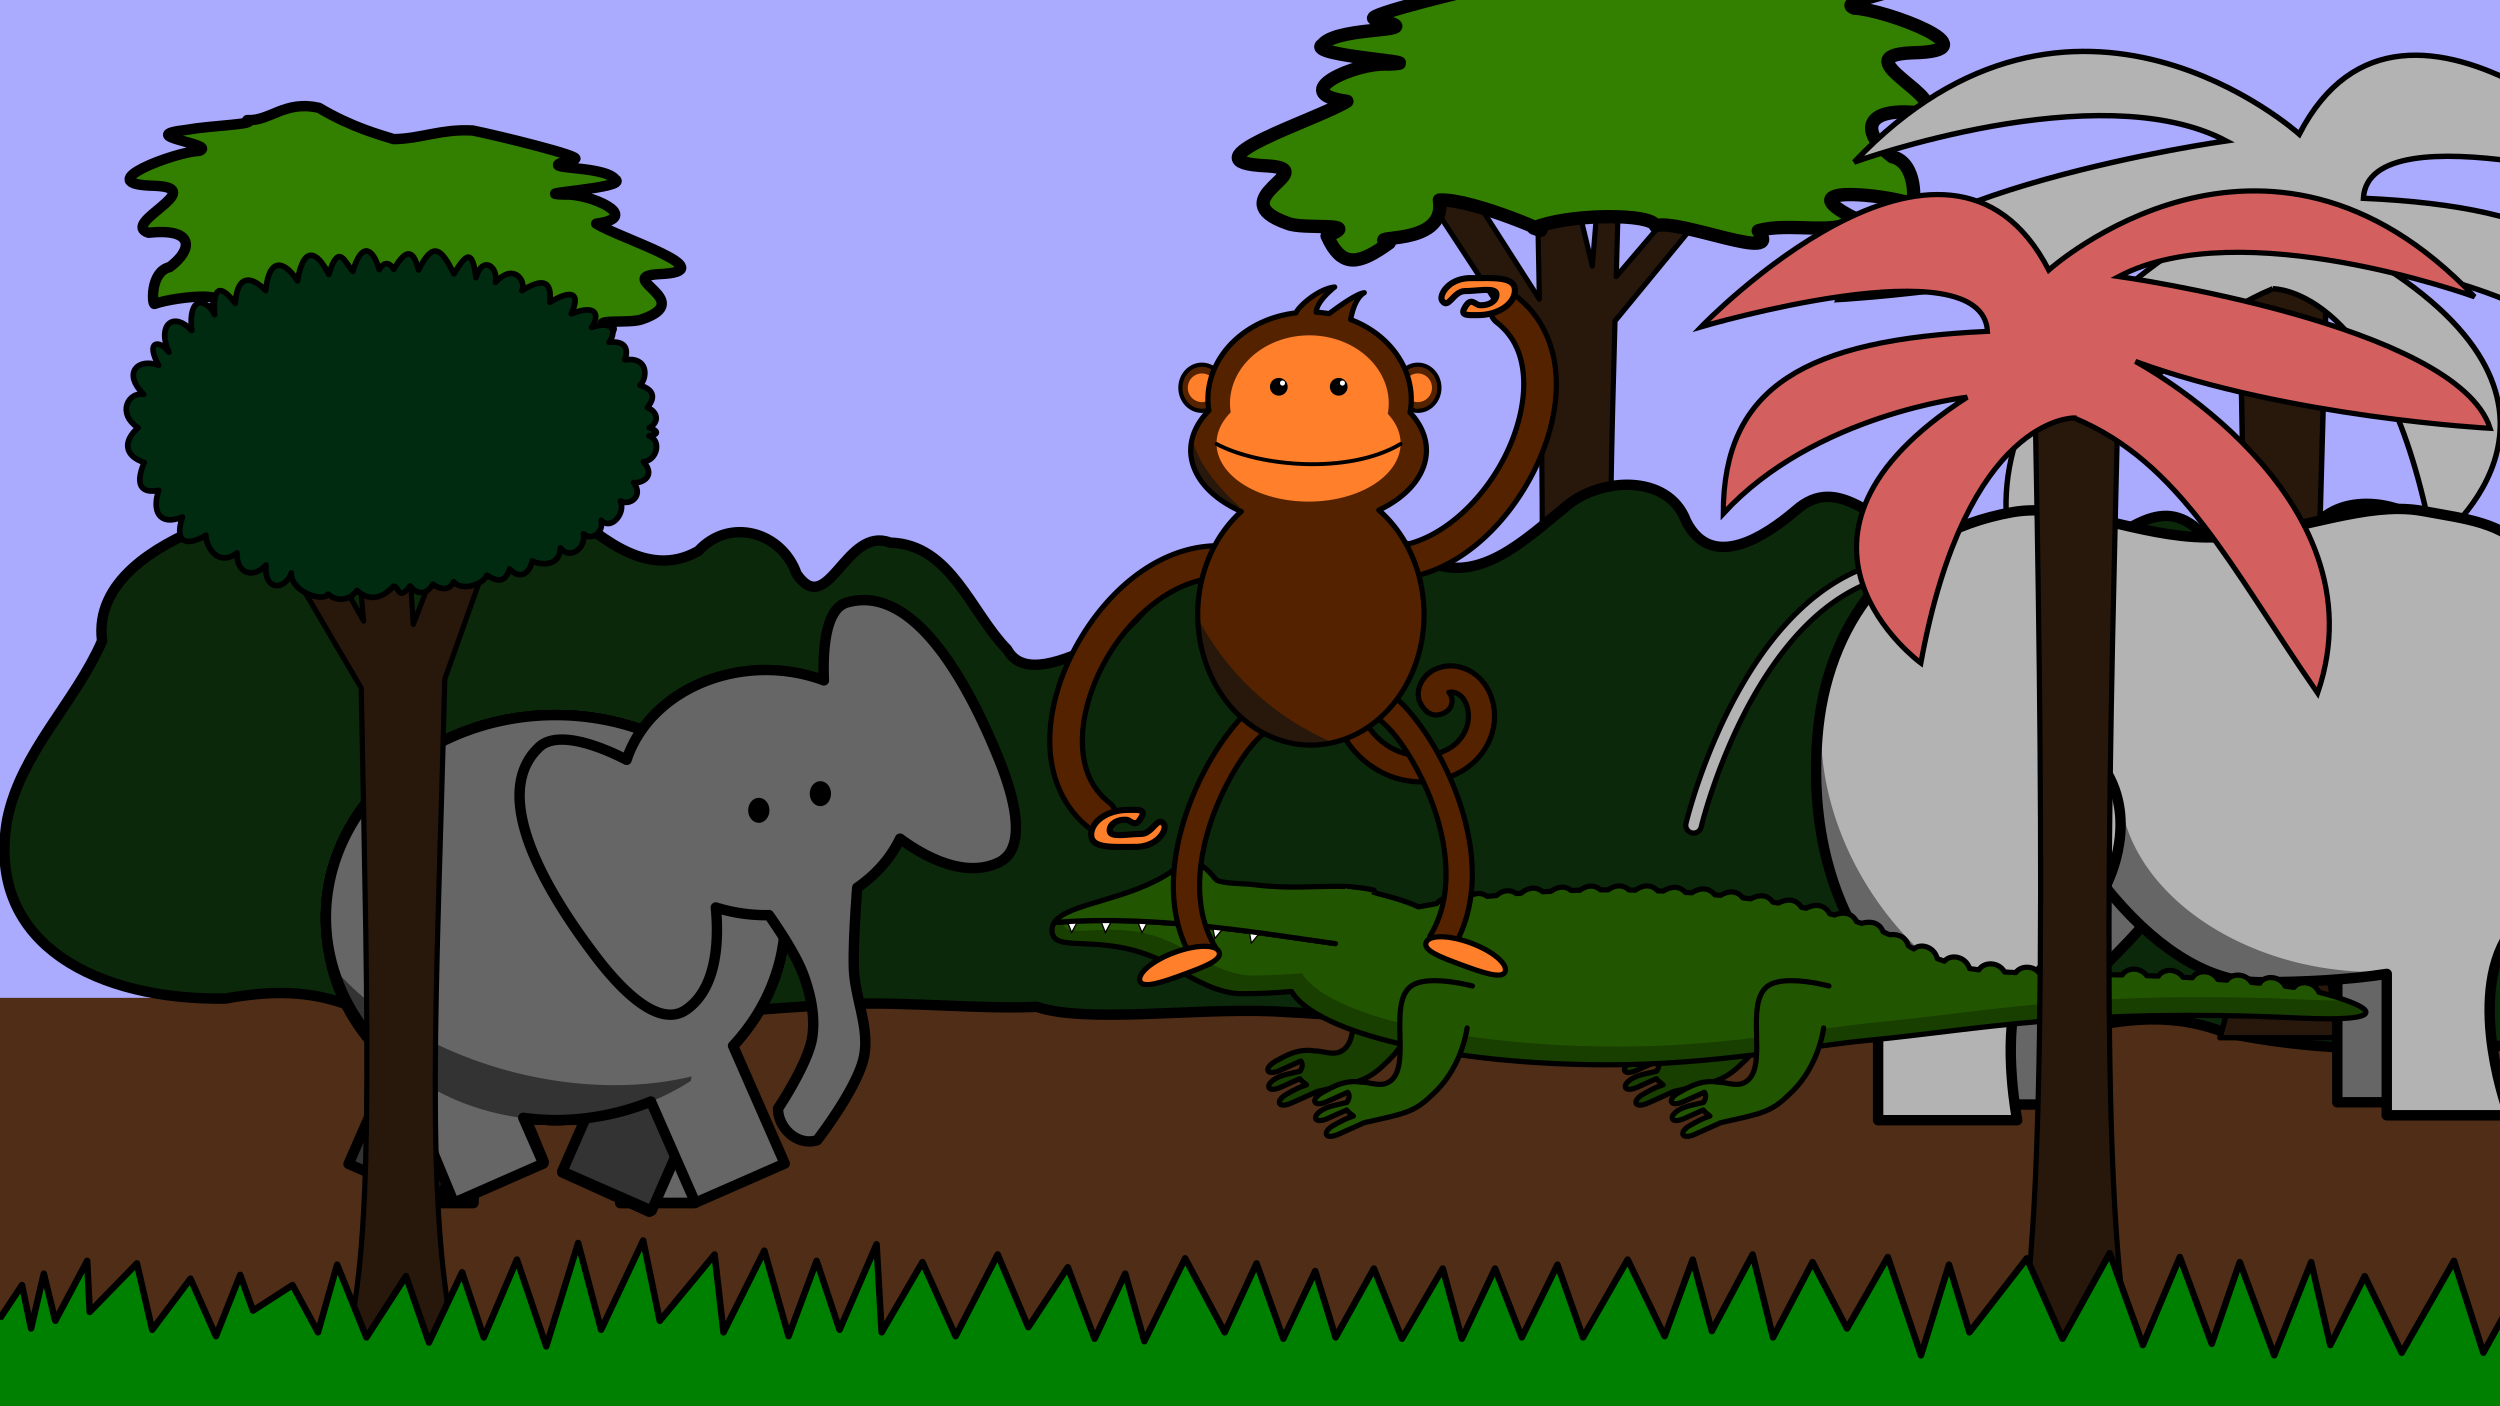 <?xml version="1.0" encoding="UTF-8" standalone="no"?>
<!-- Created with Inkscape (http://www.inkscape.org/) -->

<svg
   xmlns:dc="http://purl.org/dc/elements/1.1/"
   xmlns:cc="http://creativecommons.org/ns#"
   xmlns:rdf="http://www.w3.org/1999/02/22-rdf-syntax-ns#"
   xmlns:svg="http://www.w3.org/2000/svg"
   xmlns="http://www.w3.org/2000/svg"
   xmlns:sodipodi="http://sodipodi.sourceforge.net/DTD/sodipodi-0.dtd"
   xmlns:inkscape="http://www.inkscape.org/namespaces/inkscape"
   width="1920"
   height="1080"
   viewBox="0 0 1920 1080"
   id="svg2"
   version="1.1"
   inkscape:version="0.91 r13725"
   sodipodi:docname="elephant.svg">
  <rect x="0" y="0" width="1920" height="1080" fill="#808080" stroke="none"/>
  <defs
     id="defs4" />
  <sodipodi:namedview
     id="base"
     pagecolor="#ffffff"
     bordercolor="#666666"
     borderopacity="1.0"
     inkscape:pageopacity="0.0"
     inkscape:pageshadow="2"
     inkscape:zoom="0.55147103"
     inkscape:cx="1071.7728"
     inkscape:cy="452.61901"
     inkscape:document-units="px"
     inkscape:current-layer="layer14"
     showgrid="false"
     units="px"
     inkscape:window-width="1366"
     inkscape:window-height="704"
     inkscape:window-x="0"
     inkscape:window-y="27"
     inkscape:window-maximized="1"
     showguides="true"
     inkscape:guide-bbox="true" />
  <g
     inkscape:groupmode="layer"
     id="layer3"
     inkscape:label="static-background"
     style="display:inline">
    <rect
       style="display:inline;opacity:1;fill:#aaaaff;fill-opacity:1;fill-rule:evenodd;stroke:none;stroke-width:5;stroke-linecap:round;stroke-linejoin:round;stroke-miterlimit:4;stroke-dasharray:none;stroke-dashoffset:0;stroke-opacity:1"
       id="rect4227"
       width="2085.942"
       height="1074.828"
       x="-71.758"
       y="-47.195" />
    <rect
       style="display:inline;opacity:1;fill:#502d16;fill-opacity:1;fill-rule:evenodd;stroke:none;stroke-width:8;stroke-linecap:round;stroke-linejoin:round;stroke-miterlimit:4;stroke-dasharray:none;stroke-dashoffset:0;stroke-opacity:1"
       id="rect4223"
       width="2136.823"
       height="290.77"
       x="-133.16"
       y="766.346" />
  </g>
  <g
     inkscape:groupmode="layer"
     id="layer6"
     inkscape:label="mezground"
     style="display:inline">
    <path
       id="path4358"
       d="m 1041.06,67.027 142.115,216.861 c 3.08,191.155 2.068,328.204 -17.184,388.098 l 87.965,0 C 1231.971,584.043 1235.313,426.773 1240.335,246.539 l 91.115,-110.857 -6.494,-21.338 -83.672,98.041 c 0.964,-34.288 1.924,-69.039 2.748,-104.467 l -13.26,0 -7.871,96.42 -23.164,-96.42 -19.854,0 c 0.826,42.526 1.634,83.022 2.352,121.814 l -104.064,-162.705 -37.111,0 z"
       style="display:inline;opacity:1;fill:#28170b;fill-opacity:1;fill-rule:evenodd;stroke:#000000;stroke-width:3.969;stroke-linecap:round;stroke-linejoin:round;stroke-miterlimit:4;stroke-dasharray:none;stroke-dashoffset:0;stroke-opacity:1"
       inkscape:connector-curvature="0" />
    <path
       sodipodi:nodetypes="cccccccccccccccccccccccc"
       inkscape:connector-curvature="0"
       id="path4360"
       d="m 1474.126,86.698 c 28.782,-9.183 -61.172,-43.816 -5.733,-46.127 66.217,-1.192 -21.936,-33.794 -44.059,-34.213 -19.17,-6.969 66.421,-14.456 12.376,-20.705 -24.472,-4.466 -70.394,-5.239 -59.526,-9.566 -22.489,1.257 -36.524,-19.617 -70.402,-12.094 -31.988,19.135 -60.322,26.647 -73.521,30.801 -27.09,-0.437 -46.355,-10.192 -77.503,-8.493 -24.56,4.916 -109.93,25.798 -100.104,28.113 49.132,11.687 -27.189,4.421 -39.864,19.758 -14.566,9.031 89.923,14.028 49.949,15.07 -24.497,-1.529 -78.377,22.267 -31.316,28.549 -21.98,13.952 -128.982,46.918 -61.23,49.598 44.414,2.814 -37.925,25.501 15.861,44.168 12.109,5.119 58.475,-1.634 30.145,9.598 11.285,25.258 24.363,22.236 47.721,5.416 -21.322,-7.379 44.502,4.161 38.501,-32.916 25.573,-1.661 98.547,31.193 72.387,21.503 25.757,-11.147 91.064,-11.58 93.508,-1.754 18.17,-5.702 99.928,29.641 79.001,3.865 23.274,-7.281 65.301,4.931 73.346,-9.971 -51.536,-25.895 24.317,-18.149 44.477,-10.702 2.345,1.461 4.751,-31.645 -14.872,-36.177 -23.109,-17.261 -24.669,-38.619 20.858,-33.722 z"
       style="fill:#338000;fill-rule:evenodd;stroke:#000000;stroke-width:10.229;stroke-linecap:round;stroke-linejoin:round;stroke-miterlimit:4;stroke-dasharray:none;stroke-opacity:1" />
    <path
       sodipodi:nodetypes="ccccc"
       inkscape:connector-curvature="0"
       id="path4354"
       d="m 2582.765,202.718 67.579,0 c -5.792,249.046 -18.505,478.391 10.454,594.226 l -92.668,0 c 26.063,-81.085 20.427,-295.95 14.635,-594.226 z"
       style="display:inline;opacity:1;fill:#28170b;fill-opacity:1;fill-rule:evenodd;stroke:#000000;stroke-width:4.182;stroke-linecap:round;stroke-linejoin:round;stroke-miterlimit:4;stroke-dasharray:none;stroke-dashoffset:0;stroke-opacity:1" />
    <path
       sodipodi:nodetypes="ccccccccccccc"
       inkscape:connector-curvature="0"
       id="path4356"
       d="m 2638.279,221.762 c 86.258,35.83 125.13,119.209 195.587,220.93 54.532,-159.706 -146.363,-266.303 -146.363,-266.303 123.415,45.12 284.882,53.717 284.882,53.717 -26.541,-83.604 -298.152,-121.891 -298.152,-121.891 98.201,-51.755 285.596,16.279 285.596,16.279 -168.535,-177.824 -341.821,-21.463 -341.821,-21.463 -82.277,-159.245 -279.096,45.597 -279.096,45.597 0,0 225.885,-66.701 229.866,3.632 -145.975,6.635 -212.125,44.169 -212.125,146.352 72.988,-79.623 195.824,-93.495 195.824,-93.495 -175.17,112.799 -37.166,213.443 -37.166,213.443 36.199,-198.368 122.968,-196.799 122.968,-196.799 z"
       style="display:inline;fill:#de8787;fill-rule:evenodd;stroke:#000000;stroke-width:4.182;stroke-linecap:butt;stroke-linejoin:miter;stroke-miterlimit:4;stroke-dasharray:none;stroke-opacity:1" />
    <path
       style="display:inline;opacity:1;fill:#28170b;fill-opacity:1;fill-rule:evenodd;stroke:#000000;stroke-width:3.969;stroke-linecap:round;stroke-linejoin:round;stroke-miterlimit:4;stroke-dasharray:none;stroke-dashoffset:0;stroke-opacity:1"
       d="M 139.164 161.512 L 281.279 378.373 C 284.36 569.528 283.347 706.577 264.096 766.471 L 352.061 766.471 C 330.075 678.528 333.417 521.258 338.439 341.023 L 429.555 230.166 L 423.061 208.828 L 339.389 306.869 C 340.352 272.581 341.313 237.83 342.137 202.402 L 328.877 202.402 L 321.006 298.822 L 297.842 202.402 L 277.988 202.402 C 278.814 244.929 279.622 285.425 280.34 324.217 L 176.275 161.512 L 139.164 161.512 z "
       id="path4333" />
    <path
       style="fill:#0b280b;fill-rule:evenodd;stroke:#000000;stroke-width:8;stroke-linecap:butt;stroke-linejoin:miter;stroke-miterlimit:4;stroke-dasharray:none;stroke-opacity:1"
       d="m 379.091,366.693 c -19.707,-0.097 -38.327,8.176 -45.689,27.986 -19.759,39.225 -61.303,11.186 -84.127,-8.244 -33.377,-29.554 -60.605,12.145 -93.342,17.986 -36.214,14.932 -83.316,42.04 -77.541,87.838 -20.726,47.616 -62.492,85.198 -72.93,137.48 -16.782,96.949 71.443,138.644 167.75,137.156 33.487,-6.085 64.069,-6.874 96.492,5.793 125.388,26.774 254.557,4.233 381.688,-1.617 45.224,-1.829 102.873,4.24 144.721,2.158 37.26,12.737 120.234,0.982 180.852,3.434 127.13,5.85 256.299,28.391 381.687,1.617 32.423,-12.667 63.005,-11.878 96.492,-5.793 7.07,0.109 14.093,-0.022 21.037,-0.383 31.934,27.516 82.615,15.856 135.768,15.035 33.487,-6.085 64.069,-6.874 96.492,5.793 125.388,26.774 254.557,4.233 381.688,-1.617 60.618,-2.451 143.592,9.304 180.851,-3.434 41.847,2.082 99.497,-3.987 144.721,-2.158 127.13,5.85 256.299,28.391 381.688,1.617 32.423,-12.667 63.005,-11.878 96.492,-5.793 96.307,1.488 184.532,-40.207 167.75,-137.156 -10.438,-52.283 -52.204,-89.864 -72.93,-137.48 5.775,-45.798 -41.327,-72.906 -77.541,-87.838 -32.737,-5.842 -59.965,-47.54 -93.342,-17.986 -22.824,19.431 -64.368,47.469 -84.127,8.244 -7.362,-19.81 -25.982,-28.084 -45.69,-27.986 -17.389,0.086 -35.624,6.689 -47.717,17.633 -30.131,24.193 -68.051,62.3 -109.543,38.82 -23.862,-26.023 -64.042,-14.89 -75.434,17.561 -24.445,35.649 -37.523,-37.241 -71.918,-23.98 -46.721,1.322 -61.759,53.61 -89.75,82.004 -11.785,21.4 -41.594,10.308 -75.518,-6.246 -33.924,-16.554 -48.962,-68.842 -95.684,-70.164 -34.395,-13.26 -47.473,59.628 -71.918,23.979 -11.392,-32.45 -51.571,-43.584 -75.433,-17.561 -41.492,23.48 -79.412,-14.627 -109.543,-38.82 -25.797,-23.347 -79.547,-26.937 -93.406,10.354 -19.759,39.225 -61.301,11.186 -84.125,-8.244 -33.377,-29.554 -60.606,12.147 -93.344,17.988 -15.165,6.253 -32.226,38.651 -46.527,49.652 -9.457,-31.874 -46.202,-52.135 -75.719,-64.305 -32.737,-5.842 -59.967,-47.542 -93.344,-17.988 -22.824,19.431 -64.366,47.469 -84.125,8.244 -13.859,-37.29 -67.609,-33.7 -93.406,-10.354 -30.131,24.193 -68.051,62.3 -109.543,38.82 -23.862,-26.023 -64.042,-14.89 -75.433,17.561 -24.445,35.649 -37.523,-37.239 -71.918,-23.979 -46.721,1.322 -61.76,53.61 -95.684,70.164 -33.924,16.554 -63.732,27.646 -75.518,6.246 -27.991,-28.394 -43.029,-80.682 -89.75,-82.004 -34.395,-13.26 -47.473,59.63 -71.918,23.98 -11.392,-32.45 -51.571,-43.584 -75.434,-17.561 -41.492,23.48 -79.412,-14.627 -109.543,-38.82 -12.092,-10.944 -30.328,-17.547 -47.717,-17.633 z"
       id="path4286"
       inkscape:connector-curvature="0"
       sodipodi:nodetypes="scccccccccccccccccccccccccscccccscccccccccccccccscccccs" />
    <path
       style="display:inline;opacity:1;fill:#28170b;fill-opacity:1;fill-rule:evenodd;stroke:#000000;stroke-width:4.182;stroke-linecap:round;stroke-linejoin:round;stroke-miterlimit:4;stroke-dasharray:none;stroke-dashoffset:0;stroke-opacity:1"
       d="m 1719.522,202.718 67.579,0 c -5.792,249.046 -18.505,478.391 10.454,594.226 l -92.668,0 c 26.063,-81.085 20.427,-295.95 14.635,-594.226 z"
       id="path4316"
       inkscape:connector-curvature="0"
       sodipodi:nodetypes="ccccc" />
    <path
       style="display:inline;fill:#b3b3b3;fill-rule:evenodd;stroke:#000000;stroke-width:4.182;stroke-linecap:butt;stroke-linejoin:miter;stroke-miterlimit:4;stroke-dasharray:none;stroke-opacity:1"
       d="m 1745.584,221.762 c -86.258,35.83 -125.13,119.209 -195.587,220.93 -54.532,-159.706 146.363,-266.303 146.363,-266.303 -123.415,45.12 -284.882,53.717 -284.882,53.717 26.541,-83.604 298.152,-121.891 298.152,-121.891 -98.201,-51.755 -285.596,16.279 -285.596,16.279 168.535,-177.824 341.821,-21.463 341.821,-21.463 82.277,-159.245 279.096,45.597 279.096,45.597 0,0 -225.885,-66.701 -229.866,3.632 145.975,6.635 212.125,44.169 212.125,146.352 -72.988,-79.623 -195.824,-93.495 -195.824,-93.495 175.17,112.799 37.166,213.443 37.166,213.443 -36.199,-198.368 -122.968,-196.799 -122.968,-196.799 z"
       id="path4318"
       inkscape:connector-curvature="0"
       sodipodi:nodetypes="ccccccccccccc" />
    <path
       style="fill:#338000;fill-rule:evenodd;stroke:#000000;stroke-width:8;stroke-linecap:round;stroke-linejoin:round;stroke-miterlimit:4;stroke-dasharray:none;stroke-opacity:1"
       d="m 114.039,178.744 c -22.509,-7.182 47.84,-34.267 4.484,-36.074 -51.786,-0.933 17.156,-26.429 34.457,-26.757 14.992,-5.45 -51.945,-11.305 -9.679,-16.193 19.139,-3.493 55.053,-4.097 46.553,-7.481 17.588,0.983 28.564,-15.342 55.059,-9.458 25.017,14.965 47.176,20.84 57.498,24.089 21.186,-0.342 36.252,-7.971 60.613,-6.642 19.207,3.845 85.972,20.175 78.288,21.986 -38.425,9.14 21.263,3.458 31.176,15.452 11.392,7.063 -70.326,10.97 -39.064,11.785 19.158,-1.196 61.296,17.414 24.491,22.327 17.19,10.911 100.872,36.693 47.886,38.789 -34.734,2.2 29.66,19.943 -12.404,34.543 -9.47,4.003 -45.731,-1.278 -23.575,7.506 -8.826,19.754 -19.054,17.39 -37.321,4.236 16.675,-5.771 -34.804,3.255 -30.11,-25.743 -20,-1.299 -77.071,24.395 -56.612,16.817 -20.143,-8.718 -71.218,-9.057 -73.129,-1.372 -14.21,-4.459 -78.151,23.181 -61.784,3.023 -18.202,-5.695 -51.07,3.856 -57.361,-7.798 40.305,-20.252 -19.017,-14.193 -34.784,-8.37 -1.834,1.142 -3.715,-24.748 11.631,-28.293 18.073,-13.5 19.293,-30.202 -16.312,-26.373 z"
       id="path4345"
       inkscape:connector-curvature="0"
       sodipodi:nodetypes="cccccccccccccccccccccccc" />
  </g>
  <g
     inkscape:label="elephant3"
     inkscape:groupmode="layer"
     id="layer1"
     transform="translate(0,27.638)"
     style="display:inline">
    <rect
       style="display:inline;opacity:1;fill:#333333;fill-opacity:1;fill-rule:evenodd;stroke:#000000;stroke-width:8;stroke-linecap:round;stroke-linejoin:round;stroke-miterlimit:4;stroke-dasharray:none;stroke-dashoffset:0;stroke-opacity:1"
       id="rect4144"
       width="74.98"
       height="102.75"
       x="-164.349"
       y="935.051"
       transform="matrix(-0.9,0.436,0.436,0.9,0,0)" />
    <rect
       transform="matrix(-0.924,0.382,0.382,0.924,0,0)"
       y="855.827"
       x="-55.569"
       height="102.75"
       width="74.98"
       id="rect4140"
       style="display:inline;opacity:1;fill:#333333;fill-opacity:1;fill-rule:evenodd;stroke:#000000;stroke-width:8;stroke-linecap:round;stroke-linejoin:round;stroke-miterlimit:4;stroke-dasharray:none;stroke-dashoffset:0;stroke-opacity:1"
       inkscape:transform-center-x="-9.868077"
       inkscape:transform-center-y="27.697007" />
    <path
       sodipodi:nodetypes="scccccccccccs"
       inkscape:connector-curvature="0"
       style="opacity:1;fill:#666666;fill-opacity:1;fill-rule:evenodd;stroke:none;stroke-width:8;stroke-linecap:round;stroke-linejoin:round;stroke-miterlimit:4;stroke-dasharray:none;stroke-dashoffset:0;stroke-opacity:1"
       d="m 426.645,521.559 c -97.391,-10e-6 -176.342,69.626 -176.342,155.514 0.071,42.089 19.483,82.354 53.803,111.602 l -34.366,76.332 65.07,29.632 30.022,-71.551 c 15.368,8.261 53.525,9.437 61.813,9.5 25.292,-0.066 24.833,-1.111 24.833,-1.111 l -19.661,41.299 66.863,30.23 64.316,-127.463 C 588.819,747.777 602.949,712.984 602.987,677.073 602.987,591.185 524.036,521.559 426.645,521.559 Z"
       id="path4197" />
    <path
       style="display:inline;opacity:1;fill:#333333;fill-opacity:1;fill-rule:evenodd;stroke:none;stroke-width:8;stroke-linecap:round;stroke-linejoin:round;stroke-miterlimit:4;stroke-dasharray:none;stroke-dashoffset:0;stroke-opacity:1"
       d="m 255.846,715.208 a 176.342,155.514 0 0 0 170.799,117.381 176.342,155.514 0 0 0 103.828,-30.047 157.725,123.268 0 0 0 0.682,-3.516 205.46,127.955 14.371 0 1 -136.809,-3.258 205.46,127.955 14.371 0 1 -138.5,-80.561 z"
       id="path4161"
       inkscape:connector-curvature="0" />
    <path
       id="path4174"
       d="m 426.645,521.559 c -97.391,-10e-6 -176.342,69.626 -176.342,155.514 0.071,42.089 19.483,82.354 53.803,111.602 l -34.366,76.332 65.07,29.632 30.022,-71.551 c 15.368,8.261 53.525,9.437 61.813,9.5 25.292,-0.066 24.833,-1.111 24.833,-1.111 l -19.661,41.299 66.863,30.23 64.316,-127.463 C 588.819,747.777 602.949,712.984 602.987,677.073 602.987,591.185 524.036,521.559 426.645,521.559 Z"
       style="opacity:1;fill:none;fill-opacity:1;fill-rule:evenodd;stroke:#000000;stroke-width:8;stroke-linecap:round;stroke-linejoin:round;stroke-miterlimit:4;stroke-dasharray:none;stroke-dashoffset:0;stroke-opacity:1"
       inkscape:connector-curvature="0"
       sodipodi:nodetypes="scccccccccccs" />
  </g>
  <g
     style="display:inline"
     transform="translate(0,27.638)"
     id="g4209"
     inkscape:groupmode="layer"
     inkscape:label="elephant2">
    <path
       id="path4221"
       d="m 426.645,521.559 c -97.391,-10e-6 -176.342,69.626 -176.342,155.514 0.071,42.089 16.644,82.354 50.964,111.602 l 0,107.585 62.232,0 1.333,-73.171 c 15.368,8.261 53.525,9.437 61.813,9.5 25.292,-0.066 50.304,-7.087 50.304,-7.087 l -0.535,70.758 56.932,0 0.589,-89.767 29.062,-30.949 C 588.819,747.777 602.949,712.984 602.987,677.073 602.987,591.185 524.036,521.559 426.645,521.559 Z"
       style="opacity:1;fill:#666666;fill-opacity:1;fill-rule:evenodd;stroke:#000000;stroke-width:8;stroke-linecap:round;stroke-linejoin:round;stroke-miterlimit:4;stroke-dasharray:none;stroke-dashoffset:0;stroke-opacity:1"
       inkscape:connector-curvature="0"
       sodipodi:nodetypes="sccccccccccccs" />
    <path
       inkscape:connector-curvature="0"
       id="path4217"
       d="m 255.846,715.208 a 176.342,155.514 0 0 0 170.799,117.381 176.342,155.514 0 0 0 103.828,-30.047 157.725,123.268 0 0 0 0.682,-3.516 205.46,127.955 14.371 0 1 -136.809,-3.258 205.46,127.955 14.371 0 1 -138.5,-80.561 z"
       style="display:inline;opacity:1;fill:#333333;fill-opacity:1;fill-rule:evenodd;stroke:none;stroke-width:8;stroke-linecap:round;stroke-linejoin:round;stroke-miterlimit:4;stroke-dasharray:none;stroke-dashoffset:0;stroke-opacity:1" />
    <path
       sodipodi:nodetypes="sccccccccccccs"
       inkscape:connector-curvature="0"
       style="opacity:1;fill:none;fill-opacity:1;fill-rule:evenodd;stroke:#000000;stroke-width:8;stroke-linecap:round;stroke-linejoin:round;stroke-miterlimit:4;stroke-dasharray:none;stroke-dashoffset:0;stroke-opacity:1"
       d="m 426.645,521.559 c -97.391,-10e-6 -176.342,69.626 -176.342,155.514 0.071,42.089 16.644,82.354 50.964,111.602 l 0,107.585 62.232,0 1.333,-73.171 c 15.368,8.261 53.525,9.437 61.813,9.5 25.292,-0.066 50.304,-7.087 50.304,-7.087 l -0.535,70.758 56.932,0 0.589,-89.767 29.062,-30.949 C 588.819,747.777 602.949,712.984 602.987,677.073 602.987,591.185 524.036,521.559 426.645,521.559 Z"
       id="path4219" />
  </g>
  <g
     inkscape:groupmode="layer"
     id="layer2"
     inkscape:label="elephant1"
     style="display:inline">
    <rect
       transform="matrix(-0.916,-0.402,-0.402,0.916,0,0)"
       y="547.355"
       x="-831.658"
       height="102.75"
       width="74.98"
       id="rect4199"
       style="display:inline;opacity:1;fill:#333333;fill-opacity:1;fill-rule:evenodd;stroke:#000000;stroke-width:8;stroke-linecap:round;stroke-linejoin:round;stroke-miterlimit:4;stroke-dasharray:none;stroke-dashoffset:0;stroke-opacity:1" />
    <rect
       style="display:inline;opacity:1;fill:#333333;fill-opacity:1;fill-rule:evenodd;stroke:#000000;stroke-width:8;stroke-linecap:round;stroke-linejoin:round;stroke-miterlimit:4;stroke-dasharray:none;stroke-dashoffset:0;stroke-opacity:1"
       id="rect4201"
       width="74.98"
       height="102.75"
       x="-679.117"
       y="607.951"
       transform="matrix(-0.916,-0.402,-0.402,0.916,0,0)" />
    <path
       inkscape:connector-curvature="0"
       id="path4186"
       d="M 426.645,549.197 A 176.342,155.514 0 0 0 250.303,704.711 176.342,155.514 0 0 0 304.106,816.313 l 44.529,107.412 68.656,-30.137 -15.402,-35.092 a 176.342,155.514 0 0 0 24.756,1.73 176.342,155.514 0 0 0 73.246,-14.26 l 34.131,77.758 68.656,-30.137 -39.682,-90.406 A 176.342,155.514 0 0 0 602.987,704.711 176.342,155.514 0 0 0 426.645,549.197 Z"
       style="opacity:1;fill:#666666;fill-opacity:1;fill-rule:evenodd;stroke:none;stroke-width:8;stroke-linecap:round;stroke-linejoin:round;stroke-miterlimit:4;stroke-dasharray:none;stroke-dashoffset:0;stroke-opacity:1" />
    <path
       inkscape:connector-curvature="0"
       id="path4190"
       d="m 255.846,742.846 a 176.342,155.514 0 0 0 170.799,117.381 176.342,155.514 0 0 0 103.828,-30.047 157.725,123.268 0 0 0 0.682,-3.516 205.46,127.955 14.371 0 1 -136.809,-3.258 205.46,127.955 14.371 0 1 -138.5,-80.561 z"
       style="display:inline;opacity:1;fill:#333333;fill-opacity:1;fill-rule:evenodd;stroke:none;stroke-width:8;stroke-linecap:round;stroke-linejoin:round;stroke-miterlimit:4;stroke-dasharray:none;stroke-dashoffset:0;stroke-opacity:1" />
    <path
       style="opacity:1;fill:none;fill-opacity:1;fill-rule:evenodd;stroke:#000000;stroke-width:8;stroke-linecap:round;stroke-linejoin:round;stroke-miterlimit:4;stroke-dasharray:none;stroke-dashoffset:0;stroke-opacity:1"
       d="M 426.645,549.197 A 176.342,155.514 0 0 0 250.303,704.711 176.342,155.514 0 0 0 304.106,816.313 l 44.529,107.412 68.656,-30.137 -15.402,-35.092 a 176.342,155.514 0 0 0 24.756,1.73 176.342,155.514 0 0 0 73.246,-14.26 l 34.131,77.758 68.656,-30.137 -39.682,-90.406 A 176.342,155.514 0 0 0 602.987,704.711 176.342,155.514 0 0 0 426.645,549.197 Z"
       id="path4193"
       inkscape:connector-curvature="0" />
  </g>
  <g
     inkscape:groupmode="layer"
     id="layer4"
     inkscape:label="elephant-head"
     style="display:inline"
     transform="translate(0,312)">
    <path
       style="opacity:1;fill:#666666;fill-opacity:1;fill-rule:evenodd;stroke:#000000;stroke-width:8;stroke-linecap:round;stroke-linejoin:round;stroke-miterlimit:4;stroke-dasharray:none;stroke-dashoffset:0;stroke-opacity:1"
       d="m 662.67,148.906 c -4.032,0.065 -8.137,0.673 -12.312,1.885 -17.095,4.961 -18.492,38.535 -17.617,59.736 a 111.135,94.15 0 0 0 -44.43,-7.975 111.135,94.15 0 0 0 -107.084,68.965 c -12.822,-6.665 -51.292,-24.669 -67.141,-9.758 -40.528,38.131 9.972,116.845 43.678,161.121 16.166,21.236 46.797,55.704 68.914,40.766 25.275,-17.072 25.212,-57.017 23.076,-78.711 a 111.135,94.15 0 0 0 38.557,5.916 111.135,94.15 0 0 0 2.24,-0.066 c 10.413,14.942 21.46,32.422 26.394,45.686 5.696,15.309 9.316,32.391 6.793,48.529 -3.107,19.873 -26.207,54.355 -26.207,54.355 0,15.53 15.531,29.119 30.09,24.266 0,0 31.083,-40.062 35.912,-64.061 4.497,-22.347 -7.036,-45.16 -7.764,-67.943 -0.539,-16.88 1.262,-44.527 2.59,-61.885 a 111.135,94.15 0 0 0 32.885,-37.625 c 16.965,12.526 48.804,31.062 75.703,18.289 24.11,-11.448 10.003,-55.35 -0.062,-80.068 C 747.538,222.818 710.248,148.136 662.67,148.906 Z"
       id="path4176"
       inkscape:connector-curvature="0" />
    <ellipse
       style="opacity:1;fill:#000000;fill-opacity:1;fill-rule:evenodd;stroke:none;stroke-width:4;stroke-linecap:round;stroke-linejoin:round;stroke-miterlimit:4;stroke-dasharray:none;stroke-dashoffset:0;stroke-opacity:1"
       id="path4185"
       cx="582.763"
       cy="310.327"
       rx="8.179"
       ry="9.609" />
    <ellipse
       ry="9.609"
       rx="8.179"
       cy="297.535"
       cx="630.055"
       id="ellipse4187"
       style="opacity:1;fill:#000000;fill-opacity:1;fill-rule:evenodd;stroke:none;stroke-width:4;stroke-linecap:round;stroke-linejoin:round;stroke-miterlimit:4;stroke-dasharray:none;stroke-dashoffset:0;stroke-opacity:1" />
  </g>
  <g
     inkscape:groupmode="layer"
     id="layer9"
     inkscape:label="rhino-tail"
     style="display:inline">
    <path
       style="color:#000000;font-style:normal;font-variant:normal;font-weight:normal;font-stretch:normal;font-size:medium;line-height:normal;font-family:sans-serif;text-indent:0;text-align:start;text-decoration:none;text-decoration-line:none;text-decoration-style:solid;text-decoration-color:#000000;letter-spacing:normal;word-spacing:normal;text-transform:none;direction:ltr;block-progression:tb;writing-mode:lr-tb;baseline-shift:baseline;text-anchor:start;white-space:normal;clip-rule:nonzero;display:inline;overflow:visible;visibility:visible;opacity:1;isolation:auto;mix-blend-mode:normal;color-interpolation:sRGB;color-interpolation-filters:linearRGB;solid-color:#000000;solid-opacity:1;fill:#b3b3b3;fill-opacity:1;fill-rule:evenodd;stroke:#000000;stroke-width:4;stroke-linecap:round;stroke-linejoin:round;stroke-miterlimit:4;stroke-dasharray:none;stroke-dashoffset:0;stroke-opacity:1;color-rendering:auto;image-rendering:auto;shape-rendering:auto;text-rendering:auto;enable-background:accumulate"
       d="m 1481.129,427.904 c -31.182,-0.977 -58.167,9.201 -80.695,25.35 -25.746,18.455 -45.896,44.545 -61.467,71.025 -31.142,52.961 -44.113,108.037 -44.113,108.037 a 6.001,6.001 0 1 0 11.678,2.762 c 0,0 12.746,-53.638 42.781,-104.717 15.018,-25.539 34.322,-50.301 58.111,-67.354 23.789,-17.053 51.837,-26.563 85.756,-22.09 a 6.001,6.001 0 1 0 1.57,-11.896 c -4.625,-0.61 -9.167,-0.978 -13.621,-1.117 z"
       id="path4452"
       inkscape:connector-curvature="0" />
  </g>
  <g
     inkscape:groupmode="layer"
     id="layer8"
     inkscape:label="rhino"
     style="display:inline">
    <path
       style="opacity:1;fill:#666666;fill-opacity:1;fill-rule:evenodd;stroke:#000000;stroke-width:8;stroke-linecap:round;stroke-linejoin:round;stroke-miterlimit:4;stroke-dasharray:none;stroke-dashoffset:0;stroke-opacity:1"
       d="m 1786.295,714.246 -12.367,26.42 c 7.221,-0.775 14.264,-1.677 21.108,-2.725 l 0,108.609 93.953,0 c 0,0 -25.323,-67.141 -10.024,-117.852 l -92.67,-14.453 z"
       id="path4416"
       inkscape:connector-curvature="0" />
    <path
       style="opacity:1;fill:#666666;fill-opacity:1;fill-rule:evenodd;stroke:#000000;stroke-width:8;stroke-linecap:round;stroke-linejoin:round;stroke-miterlimit:4;stroke-dasharray:none;stroke-dashoffset:0;stroke-opacity:1"
       d="m 1582.389,606.926 -121.043,42.68 c 8.341,32.063 22.187,58.845 39.043,79.662 l 0,119.029 106.84,0 c 0,0 -11.208,-57.039 0,-96.268 16.674,-19.628 39.441,-37.746 57.707,-67.1 l -82.547,-78.004 z"
       id="path4411"
       inkscape:connector-curvature="0" />
    <path
       style="opacity:1;fill:#b3b3b3;fill-opacity:1;fill-rule:evenodd;stroke:none;stroke-width:8;stroke-linecap:round;stroke-linejoin:round;stroke-miterlimit:4;stroke-dasharray:none;stroke-dashoffset:0;stroke-opacity:1"
       d="m 1842.727,390.846 c -43.165,-0.291 -93.145,21.898 -146.867,21.898 -54.282,-1e-5 -105.963,-27.388 -150.674,-19.33 -91.821,16.549 -142.788,86.194 -149.461,173.111 -5.845,76.137 15.166,135.843 46.664,174.742 l 0,119.029 106.84,0 c 0,0 -11.208,-57.039 0,-96.268 19.633,-23.112 47.718,-44.12 66.951,-83.857 35.849,45.123 77.528,74.133 119.68,74.133 35.613,-1e-5 68.116,-1.915 97.176,-6.363 l 0,108.609 93.953,0 c 0,0 -33.625,-89.124 0,-139.561 37.317,-22.81 60.502,-57.741 67.143,-109.117 10.039,10.496 20.944,20.504 32.486,29.814 80.861,64.88 103.998,66.342 209.465,38.895 10.822,-13.617 14.909,-32.244 11.863,-54.068 31.396,-29.223 70.63,-92.787 79.504,-141.01 1.596,-8.671 11.029,-28.928 -6.957,-21.115 -6.117,2.657 -38.191,88.88 -90.74,109.857 -4.616,-8.614 -10.009,-17.275 -16.113,-25.873 12.959,-24.632 31.206,-44.618 26.082,-53.289 -5.005,-8.469 -33.962,4.814 -60.754,12.842 -8.275,-8.179 -17.062,-16.015 -26.244,-23.404 -48.332,-38.78 -103.822,-62.259 -148.291,-62.746 -24.873,-0.211 -48.873,-7.171 -61.775,6.338 -22.425,-23.366 -47.629,-25.294 -81.857,-31.637 -5.879,-1.09 -11.906,-1.589 -18.072,-1.631 z"
       id="path4379"
       inkscape:connector-curvature="0"
       sodipodi:nodetypes="sssscccccsccccccccssccsccccss" />
    <ellipse
       style="opacity:1;fill:#000000;fill-opacity:1;fill-rule:evenodd;stroke:none;stroke-width:8;stroke-linecap:round;stroke-linejoin:round;stroke-miterlimit:4;stroke-dasharray:none;stroke-dashoffset:0;stroke-opacity:1"
       id="path4408"
       cx="2135.684"
       cy="-460.132"
       rx="11.563"
       ry="6.221"
       transform="matrix(0.896,0.444,-0.444,0.896,0,0)" />
    <path
       style="opacity:1;fill:#666666;fill-opacity:1;fill-rule:evenodd;stroke:none;stroke-width:8;stroke-linecap:round;stroke-linejoin:round;stroke-miterlimit:4;stroke-dasharray:none;stroke-dashoffset:0;stroke-opacity:1"
       d="m 1404.772,517.559 c -4.708,15.474 -7.736,31.886 -9.047,48.967 -5.845,76.137 15.166,135.843 46.664,174.742 l 0,2.207 c 33.724,24.754 73.373,32.833 94.566,27.279 A 183.48,132.693 58.465 0 1 1419.242,652.834 183.48,132.693 58.465 0 1 1404.85,517.594 l -0.078,-0.035 z m 580.525,66.025 a 183.48,132.693 6.807 0 1 7.752,31.568 c 0.395,-2.393 0.763,-4.811 1.082,-7.279 10.039,10.496 20.944,20.504 32.486,29.814 76.457,61.347 101.349,65.978 192.986,43.1 l -1.449,-0.666 c -38.096,10.359 -99.827,-11.71 -156.906,-38.18 -32.42,-15.034 -58.543,-35.8 -75.951,-58.357 z m -358.293,33.27 c 6.271,31.283 -7.558,59.42 -10.09,64.227 35.684,44.599 77.079,73.225 118.945,73.225 35.613,-1e-5 68.116,-1.915 97.176,-6.363 l 0,0.352 1.103,-2.006 a 183.48,132.693 6.807 0 1 -69.588,-6.979 183.48,132.693 6.807 0 1 -135.496,-121.539 l -2.051,-0.916 z"
       id="path4421"
       inkscape:connector-curvature="0" />
    <path
       style="fill:none;fill-rule:evenodd;stroke:#000000;stroke-width:8;stroke-linecap:butt;stroke-linejoin:miter;stroke-miterlimit:4;stroke-dasharray:none;stroke-opacity:1"
       d="m 1616.289,682.279 c 0,0 26.255,-46.421 2.097,-88.38"
       id="path4391"
       inkscape:connector-curvature="0"
       sodipodi:nodetypes="cc" />
    <path
       sodipodi:nodetypes="sssscccccsccccccccssccsccccss"
       inkscape:connector-curvature="0"
       id="path4450"
       d="m 1842.727,390.846 c -43.165,-0.291 -93.145,21.898 -146.867,21.898 -54.282,-1e-5 -105.963,-27.388 -150.674,-19.33 -91.821,16.549 -142.788,86.194 -149.461,173.111 -5.845,76.137 15.166,135.843 46.664,174.742 l 0,119.029 106.84,0 c 0,0 -11.208,-57.039 0,-96.268 19.633,-23.112 47.718,-44.12 66.951,-83.857 35.849,45.123 77.528,74.133 119.68,74.133 35.613,-1e-5 68.116,-1.915 97.176,-6.363 l 0,108.609 93.953,0 c 0,0 -33.625,-89.124 0,-139.561 37.317,-22.81 60.502,-57.741 67.143,-109.117 10.039,10.496 20.944,20.504 32.486,29.814 80.861,64.88 103.998,66.342 209.465,38.895 10.822,-13.617 14.909,-32.244 11.863,-54.068 31.396,-29.223 70.63,-92.787 79.504,-141.01 1.596,-8.671 11.029,-28.928 -6.957,-21.115 -6.117,2.657 -38.191,88.88 -90.74,109.857 -4.616,-8.614 -10.009,-17.275 -16.113,-25.873 12.959,-24.632 31.206,-44.618 26.082,-53.289 -5.005,-8.469 -33.962,4.814 -60.754,12.842 -8.275,-8.179 -17.062,-16.015 -26.244,-23.404 -48.332,-38.78 -103.822,-62.259 -148.291,-62.746 -24.873,-0.211 -48.873,-7.171 -61.775,6.338 -22.425,-23.366 -47.629,-25.294 -81.857,-31.637 -5.879,-1.09 -11.906,-1.589 -18.072,-1.631 z"
       style="opacity:1;fill:none;fill-opacity:1;fill-rule:evenodd;stroke:#000000;stroke-width:8;stroke-linecap:round;stroke-linejoin:round;stroke-miterlimit:4;stroke-dasharray:none;stroke-dashoffset:0;stroke-opacity:1" />
    <path
       style="display:inline;fill:#cccccc;fill-rule:evenodd;stroke:#000000;stroke-width:8;stroke-linecap:round;stroke-linejoin:round;stroke-miterlimit:4;stroke-dasharray:none;stroke-opacity:1"
       d="m 2024.25,442.341 -3.114,-72.364 c 0,0 18.932,1.432 41.091,37.227 6.25,26.705 -11.818,46.182 -11.818,46.182"
       id="path4398"
       inkscape:connector-curvature="0"
       sodipodi:nodetypes="cccc" />
    <path
       sodipodi:nodetypes="cccc"
       inkscape:connector-curvature="0"
       id="path4405"
       d="m 2032.981,444.791 -0.966,-22.459 c 0,0 5.876,0.444 12.753,11.554 1.94,8.288 -3.668,14.333 -3.668,14.333"
       style="display:inline;fill:#000000;fill-rule:evenodd;stroke:none;stroke-width:2.483;stroke-linecap:round;stroke-linejoin:round;stroke-miterlimit:4;stroke-dasharray:none;stroke-opacity:1" />
  </g>
  <g
     inkscape:groupmode="layer"
     id="layer11"
     inkscape:label="aligator"
     style="display:inline">
    <path
       style="fill:#183e00;fill-opacity:1;fill-rule:evenodd;stroke:#000000;stroke-width:4;stroke-linecap:round;stroke-linejoin:round;stroke-miterlimit:4;stroke-dasharray:none;stroke-opacity:1"
       d="m 1368.659,733.242 c 0,0 -15.158,-4.089 -29.066,-4.092 -7.285,-10e-4 -14.227,1.12 -18.469,4.537 -16.97,13.671 0.178,58.399 -14.512,71.744 -7.261,6.596 -15.839,1.49 -23.135,1.699 -12.269,-2.015 -21.08,2.924 -30.215,8.039 -9.026,5.054 -7.175,11.817 4.18,6.645 4.294,-1.956 11.003,-4.954 15.445,-6.943 2.82,3.165 -0.631,7.807 -0.631,7.807 -5.828,1.529 -13.025,2.44 -18.332,5.412 -9.026,5.054 -7.175,11.817 4.18,6.645 3.885,-1.77 9.179,-4.132 13.976,-6.281 1.207,1.53 2.941,3.059 5.188,4.699 -5.362,1.595 -10.22,4.311 -15.172,7.084 -9.026,5.054 -7.175,11.817 4.18,6.645 5.345,-2.435 17.491,-7.866 19.223,-8.641 33.666,-7.607 38.899,-7.818 55.51,-24.51 20.338,-20.437 23.563,-48.256 23.563,-48.256"
       id="path4662"
       inkscape:connector-curvature="0"
       sodipodi:nodetypes="cssscssccssccsccsc" />
    <path
       sodipodi:nodetypes="cssscssccssccsccsc"
       inkscape:connector-curvature="0"
       id="path4664"
       d="m 1094.807,733.242 c 0,0 -15.158,-4.089 -29.066,-4.092 -7.285,-10e-4 -14.227,1.12 -18.469,4.537 -16.97,13.671 0.178,58.399 -14.512,71.744 -7.261,6.596 -15.839,1.49 -23.135,1.699 -12.269,-2.015 -21.08,2.924 -30.215,8.039 -9.026,5.054 -7.175,11.817 4.18,6.645 4.294,-1.956 11.003,-4.954 15.445,-6.943 2.82,3.165 -0.631,7.807 -0.631,7.807 -5.828,1.529 -13.025,2.44 -18.332,5.412 -9.026,5.054 -7.175,11.817 4.18,6.645 3.885,-1.77 9.179,-4.132 13.976,-6.281 1.207,1.53 2.941,3.059 5.188,4.699 -5.362,1.595 -10.22,4.311 -15.172,7.084 -9.026,5.054 -7.175,11.817 4.18,6.645 5.345,-2.435 17.491,-7.866 19.223,-8.641 33.666,-7.607 38.899,-7.818 55.51,-24.51 20.338,-20.437 23.563,-48.256 23.563,-48.256"
       style="fill:#183e00;fill-opacity:1;fill-rule:evenodd;stroke:#000000;stroke-width:4;stroke-linecap:round;stroke-linejoin:round;stroke-miterlimit:4;stroke-dasharray:none;stroke-opacity:1" />
    <path
       style="opacity:1;fill:#225500;fill-opacity:1;fill-rule:evenodd;stroke:none;stroke-width:4;stroke-linecap:round;stroke-linejoin:round;stroke-miterlimit:4;stroke-dasharray:none;stroke-dashoffset:0;stroke-opacity:1"
       d="m 1055.26,683.65 -29.717,41.07 c -15.526,-2.174 -32.871,-4.796 -51.359,-7.352 -9.244,-1.278 -18.775,-2.539 -28.506,-3.719 -9.731,-1.18 -19.664,-2.279 -29.713,-3.232 -10.049,-0.953 -20.213,-1.762 -30.41,-2.359 -10.197,-0.598 -20.424,-0.984 -30.6,-1.098 -10.176,-0.113 -20.3,0.047 -30.285,0.547 -4.993,0.25 -9.952,0.584 -14.865,1.012 -0.04,0.003 -0.078,0.01 -0.117,0.014 -1.068,1.706 -1.779,3.534 -1.779,5.635 0.001,21.18 43.256,-2.297 95.832,30.066 13.327,8.204 32.302,18.939 49.789,18.939 12.956,-0.003 25.853,-0.589 38.35,-1.74 19.56,32.484 122.752,56.335 243.789,56.348 80.739,-0.011 149.209,-13.995 198.56,-18.756 85.821,-8.279 161.908,-25.19 332.201,-17.15 69.581,3.285 60.531,-7.872 14.549,-19.84 -3.917,-8.564 -15.063,-9.251 -19.164,-3.738 -0.511,-0.072 -0.993,-0.154 -1.512,-0.223 -1.773,-0.235 -3.526,-0.449 -5.289,-0.672 -4.458,-8.462 -16.01,-8.405 -19.529,-2.27 -2.141,-0.227 -4.284,-0.455 -6.408,-0.666 -4.846,-7.35 -15.043,-6.937 -18.824,-1.703 -2.332,-0.19 -4.64,-0.362 -6.949,-0.535 -4.964,-8.055 -16.157,-7.32 -19.52,-1.305 -2.439,-0.143 -4.858,-0.275 -7.268,-0.402 -5.006,-7.124 -15.437,-6.559 -18.807,-0.871 -3.031,-0.12 -6.036,-0.23 -9.012,-0.332 -5.173,-7.008 -15.48,-6.182 -18.812,-0.549 -3.092,-0.076 -6.075,-0.136 -9.096,-0.199 -5.281,-6.64 -15.126,-5.675 -18.559,-0.35 -3.192,-0.053 -6.337,-0.109 -9.432,-0.16 -5.284,-6.646 -15.137,-5.676 -18.564,-0.342 -2.61,-0.054 -5.223,-0.111 -7.748,-0.174 -5.129,-6.535 -14.867,-5.831 -18.363,-0.602 -2.943,-0.128 -5.797,-0.277 -8.588,-0.439 -4.854,-8.385 -16.268,-7.726 -19.697,-1.66 -2.493,-0.294 -4.888,-0.622 -7.199,-0.98 -2.918,-9.651 -14.838,-11.35 -19.297,-5.658 -1.836,-0.642 -3.659,-1.288 -5.535,-1.98 -2.039,-9.04 -12.82,-12.217 -17.895,-7.438 -1.757,-0.879 -3.237,-1.704 -4.293,-2.438 -2.469,-8.896 -10.973,-8.892 -14.447,-8.504 -1.551,-0.712 -3.15,-1.417 -4.797,-2.113 -3.968,-9.838 -13.985,-7.411 -16.666,-6.559 -1.254,-0.458 -2.53,-0.911 -3.826,-1.359 -4.788,-9.33 -14.279,-6.238 -17.066,-5.08 -1.165,-0.314 -2.341,-0.624 -3.529,-0.932 -5.915,-10.85 -17.261,-4.811 -18.229,-4.27 -1.156,-0.227 -2.318,-0.452 -3.488,-0.674 -5.794,-8.982 -15.036,-4.768 -17.652,-3.32 -1.405,-0.223 -2.818,-0.441 -4.238,-0.656 -5.843,-7.944 -14.147,-4.257 -17.104,-2.572 -1.998,-0.249 -4.008,-0.492 -6.029,-0.727 -6.088,-7.669 -14.167,-3.797 -17.123,-1.98 -1.493,-0.137 -2.991,-0.271 -4.494,-0.4 -6.501,-8.011 -15.011,-3.275 -17.604,-1.533 -1.626,-0.102 -3.256,-0.2 -4.889,-0.293 -6.349,-7.123 -14.586,-2.615 -17.02,-1.025 -1.415,-0.056 -2.832,-0.109 -4.25,-0.158 -6.679,-7.158 -14.677,-2.398 -17.234,-0.553 -1.601,-0.049 -3.203,-0.093 -4.807,-0.133 -6.216,-5.652 -12.705,-2.467 -15.955,-0.137 -1.968,0.021 -3.935,0.048 -5.9,0.082 -6.23,-5.392 -12.684,-2.077 -15.832,0.225 -2.25,0.063 -4.497,0.135 -6.74,0.215 -6.17,-4.961 -12.486,-1.609 -15.529,0.645 -2.144,0.099 -4.283,0.206 -6.416,0.32 -6.981,-5.842 -14.124,-0.933 -16.617,1.162 -1.189,0.081 -2.376,0.164 -3.561,0.25 -6.493,-4.413 -12.056,-1.282 -15.168,1.457 -2.389,0.227 -4.765,0.464 -7.127,0.711 -7.048,-4.874 -13.018,-0.831 -15.961,2.018 -2.137,0.272 -4.26,0.553 -6.367,0.842 -7.768,-5.438 -14.201,-0.062 -16.768,2.711 -4.715,0.79 -9.331,1.623 -13.84,2.498 -13.006,-6.645 -23.997,-10.57 -34.086,-12.855 z"
       id="path4570"
       inkscape:connector-curvature="0" />
    <path
       style="opacity:1;fill:#183e00;fill-opacity:1;fill-rule:evenodd;stroke:none;stroke-width:4;stroke-linecap:round;stroke-linejoin:round;stroke-miterlimit:4;stroke-dasharray:none;stroke-dashoffset:0;stroke-opacity:1"
       d="m 816.135,708.572 c -5.146,3.093 -8.226,0.748 -8.227,5.596 0.001,21.18 43.256,-2.297 95.832,30.066 13.327,8.204 32.302,18.939 49.789,18.939 12.956,-0.003 25.853,-0.589 38.35,-1.74 19.56,32.484 122.752,56.335 243.789,56.348 80.739,-0.011 149.209,-13.995 198.56,-18.756 85.821,-8.279 161.908,-25.19 332.201,-17.15 56.95,2.689 61.206,-4.3 35.67,-13.486 -7.305,0.164 -16.451,0.016 -27.67,-0.514 -170.293,-8.039 -246.38,8.871 -332.201,17.15 -49.351,4.761 -117.822,18.745 -198.56,18.756 -121.037,-0.013 -224.229,-23.864 -243.789,-56.348 -12.496,1.152 -25.393,1.737 -38.35,1.74 -17.488,5e-5 -36.462,-10.736 -49.789,-18.939 -50.397,-31.023 -92.224,-4.743 -95.605,-21.662 z"
       id="path4655"
       inkscape:connector-curvature="0"
       sodipodi:nodetypes="ccscccsscsscccsc" />
    <path
       style="fill:#225500;fill-opacity:1;fill-rule:evenodd;stroke:none;stroke-width:1px;stroke-linecap:butt;stroke-linejoin:miter;stroke-opacity:1"
       d="m 1020.996,724.447 26.084,-40.989 25.463,6.21 -37.263,48.441 z"
       id="path4690"
       inkscape:connector-curvature="0" />
    <path
       inkscape:transform-center-y="10.133382"
       inkscape:transform-center-x="202.36149"
       inkscape:connector-curvature="0"
       id="path4708"
       d="m 831.688,707.056 3.335,-8.416 4.616,8.589"
       style="display:inline;fill:#ffffff;fill-rule:evenodd;stroke:#000000;stroke-width:1px;stroke-linecap:butt;stroke-linejoin:miter;stroke-opacity:1" />
    <path
       inkscape:transform-center-y="10.133382"
       inkscape:transform-center-x="176.45199"
       style="display:inline;fill:#ffffff;fill-rule:evenodd;stroke:#000000;stroke-width:1px;stroke-linecap:butt;stroke-linejoin:miter;stroke-opacity:1"
       d="m 859.598,707.032 3.335,-8.416 4.616,8.589"
       id="path4710"
       inkscape:connector-curvature="0" />
    <path
       inkscape:transform-center-y="-1.0159259"
       inkscape:transform-center-x="0.592507"
       style="display:inline;fill:#ffffff;fill-rule:evenodd;stroke:#000000;stroke-width:1px;stroke-linecap:butt;stroke-linejoin:miter;stroke-opacity:1"
       d="m 916.102,710.277 4.047,-8.098 3.86,8.954"
       id="path4714"
       inkscape:connector-curvature="0" />
    <path
       inkscape:transform-center-y="-1.422548"
       inkscape:transform-center-x="-0.19332007"
       inkscape:connector-curvature="0"
       id="path4712"
       d="m 889.795,708.479 3.675,-8.274 4.263,8.769"
       style="display:inline;fill:#ffffff;fill-rule:evenodd;stroke:#000000;stroke-width:1px;stroke-linecap:butt;stroke-linejoin:miter;stroke-opacity:1" />
    <path
       inkscape:transform-center-y="-0.9967497"
       inkscape:transform-center-x="1.4759812"
       inkscape:connector-curvature="0"
       id="path4716"
       d="m 946.261,713.304 4.453,-7.882 3.401,9.138"
       style="display:inline;fill:#ffffff;fill-rule:evenodd;stroke:#000000;stroke-width:1px;stroke-linecap:butt;stroke-linejoin:miter;stroke-opacity:1" />
    <path
       inkscape:transform-center-y="-0.35792625"
       inkscape:transform-center-x="1.171077"
       style="display:inline;fill:#ffffff;fill-rule:evenodd;stroke:#000000;stroke-width:1px;stroke-linecap:butt;stroke-linejoin:miter;stroke-opacity:1"
       d="m 976.196,716.895 4.379,-7.924 3.486,9.106"
       id="path4718"
       inkscape:connector-curvature="0" />
    <path
       style="opacity:1;fill:none;fill-opacity:1;fill-rule:evenodd;stroke:#000000;stroke-width:4;stroke-linecap:round;stroke-linejoin:round;stroke-miterlimit:4;stroke-dasharray:none;stroke-dashoffset:0;stroke-opacity:1"
       d="m 1025.543,724.721 c -15.526,-2.174 -32.871,-4.796 -51.359,-7.352 -9.244,-1.278 -18.775,-2.539 -28.506,-3.719 -9.731,-1.18 -19.664,-2.279 -29.713,-3.232 -10.049,-0.953 -20.213,-1.762 -30.41,-2.359 -10.197,-0.598 -20.424,-0.984 -30.6,-1.098 -10.176,-0.113 -20.3,0.047 -30.285,0.547 -4.993,0.25 -9.952,0.584 -14.865,1.012 -0.04,0.003 -0.078,0.01 -0.117,0.014 -1.068,1.706 -1.779,3.534 -1.779,5.635 0.001,21.18 43.256,-2.297 95.832,30.066 13.327,8.204 32.302,18.939 49.789,18.939 12.956,-0.003 25.853,-0.589 38.35,-1.74 19.56,32.484 122.752,56.335 243.789,56.348 80.739,-0.011 149.209,-13.995 198.56,-18.756 85.821,-8.279 161.908,-25.19 332.201,-17.15 69.581,3.285 60.531,-7.872 14.549,-19.84 -3.917,-8.564 -15.063,-9.251 -19.164,-3.738 -0.511,-0.072 -0.993,-0.154 -1.512,-0.223 -1.773,-0.235 -3.526,-0.449 -5.289,-0.672 -4.458,-8.462 -16.01,-8.405 -19.529,-2.27 -2.141,-0.227 -4.284,-0.455 -6.408,-0.666 -4.846,-7.35 -15.043,-6.937 -18.824,-1.703 -2.332,-0.19 -4.64,-0.362 -6.949,-0.535 -4.964,-8.055 -16.157,-7.32 -19.52,-1.305 -2.439,-0.143 -4.858,-0.275 -7.268,-0.402 -5.006,-7.124 -15.437,-6.559 -18.807,-0.871 -3.031,-0.12 -6.036,-0.23 -9.012,-0.332 -5.173,-7.008 -15.48,-6.182 -18.812,-0.549 -3.092,-0.076 -6.075,-0.136 -9.096,-0.199 -5.281,-6.64 -15.126,-5.675 -18.559,-0.35 -3.192,-0.053 -6.337,-0.109 -9.432,-0.16 -5.284,-6.646 -15.137,-5.676 -18.564,-0.342 -2.61,-0.054 -5.223,-0.111 -7.748,-0.174 -5.129,-6.535 -14.867,-5.831 -18.363,-0.602 -2.943,-0.128 -5.797,-0.277 -8.588,-0.439 -4.854,-8.385 -16.268,-7.726 -19.697,-1.66 -2.493,-0.294 -4.888,-0.622 -7.199,-0.98 -2.918,-9.651 -14.838,-11.35 -19.297,-5.658 -1.836,-0.642 -3.659,-1.288 -5.535,-1.98 -2.039,-9.04 -12.82,-12.217 -17.895,-7.438 -1.757,-0.879 -3.237,-1.704 -4.293,-2.438 -2.469,-8.896 -10.973,-8.892 -14.447,-8.504 -1.551,-0.712 -3.15,-1.417 -4.797,-2.113 -3.968,-9.838 -13.985,-7.411 -16.666,-6.559 -1.254,-0.458 -2.53,-0.911 -3.826,-1.359 -4.788,-9.33 -14.279,-6.238 -17.066,-5.08 -1.165,-0.314 -2.341,-0.624 -3.529,-0.932 -5.915,-10.85 -17.261,-4.811 -18.229,-4.27 -1.156,-0.227 -2.318,-0.452 -3.488,-0.674 -5.794,-8.982 -15.036,-4.768 -17.652,-3.32 -1.405,-0.223 -2.818,-0.441 -4.238,-0.656 -5.843,-7.944 -14.147,-4.257 -17.104,-2.572 -1.998,-0.249 -4.008,-0.492 -6.029,-0.727 -6.088,-7.669 -14.167,-3.797 -17.123,-1.98 -1.493,-0.137 -2.991,-0.271 -4.494,-0.4 -6.501,-8.011 -15.011,-3.275 -17.604,-1.533 -1.626,-0.102 -3.256,-0.2 -4.889,-0.293 -6.349,-7.123 -14.586,-2.615 -17.02,-1.025 -1.415,-0.056 -2.832,-0.109 -4.25,-0.158 -6.679,-7.158 -14.677,-2.398 -17.234,-0.553 -1.601,-0.049 -3.203,-0.093 -4.807,-0.133 -6.216,-5.652 -12.705,-2.467 -15.955,-0.137 -1.968,0.021 -3.935,0.048 -5.9,0.082 -6.23,-5.392 -12.684,-2.077 -15.832,0.225 -2.25,0.063 -4.497,0.135 -6.74,0.215 -6.17,-4.961 -12.486,-1.609 -15.529,0.645 -2.144,0.099 -4.283,0.206 -6.416,0.32 -6.981,-5.842 -14.124,-0.933 -16.617,1.162 -1.189,0.081 -2.376,0.164 -3.561,0.25 -6.493,-4.413 -12.056,-1.282 -15.168,1.457 -2.389,0.227 -4.765,0.464 -7.127,0.711 -7.048,-4.874 -13.018,-0.831 -15.961,2.018 -2.137,0.272 -4.26,0.553 -6.367,0.842 -7.768,-5.438 -14.201,-0.062 -16.768,2.711 -4.715,0.79 -9.331,1.623 -13.84,2.498 -13.006,-6.645 -44.005,-13.381 -54.093,-15.666"
       id="path4660"
       inkscape:connector-curvature="0"
       sodipodi:nodetypes="csssssscccscccssccccccccccccccccccccccccccccccccccccccccccccccccccccccccccccc" />
    <path
       style="fill:#225500;fill-opacity:1;fill-rule:evenodd;stroke:#000000;stroke-width:4;stroke-linecap:round;stroke-linejoin:round;stroke-miterlimit:4;stroke-dasharray:none;stroke-opacity:1"
       d="m 1130.807,757.242 c 0,0 -15.158,-4.089 -29.066,-4.092 -7.285,-10e-4 -14.227,1.12 -18.469,4.537 -16.97,13.671 0.178,58.399 -14.512,71.744 -7.261,6.596 -15.839,1.49 -23.135,1.699 -12.269,-2.015 -21.08,2.924 -30.215,8.039 -9.026,5.054 -7.175,11.817 4.18,6.645 4.294,-1.956 11.003,-4.954 15.445,-6.943 2.82,3.165 -0.631,7.807 -0.631,7.807 -5.828,1.529 -13.025,2.44 -18.332,5.412 -9.026,5.054 -7.175,11.817 4.18,6.645 3.885,-1.77 9.179,-4.132 13.976,-6.281 1.207,1.53 2.941,3.059 5.188,4.699 -5.362,1.595 -10.22,4.311 -15.172,7.084 -9.026,5.054 -7.175,11.817 4.18,6.645 5.345,-2.435 17.491,-7.866 19.223,-8.641 33.666,-7.607 38.899,-7.818 55.51,-24.51 20.338,-20.437 23.563,-48.256 23.563,-48.256"
       id="path4642"
       inkscape:connector-curvature="0"
       sodipodi:nodetypes="cssscssccssccsccsc" />
    <path
       sodipodi:nodetypes="cssscssccssccsccsc"
       inkscape:connector-curvature="0"
       id="path4653"
       d="m 1404.659,757.242 c 0,0 -15.158,-4.089 -29.066,-4.092 -7.285,-10e-4 -14.227,1.12 -18.469,4.537 -16.97,13.671 0.178,58.399 -14.512,71.744 -7.261,6.596 -15.839,1.49 -23.135,1.699 -12.269,-2.015 -21.08,2.924 -30.215,8.039 -9.026,5.054 -7.175,11.817 4.18,6.645 4.294,-1.956 11.003,-4.954 15.445,-6.943 2.82,3.165 -0.631,7.807 -0.631,7.807 -5.828,1.529 -13.025,2.44 -18.332,5.412 -9.026,5.054 -7.175,11.817 4.18,6.645 3.885,-1.77 9.179,-4.132 13.976,-6.281 1.207,1.53 2.941,3.059 5.188,4.699 -5.362,1.595 -10.22,4.311 -15.172,7.084 -9.026,5.054 -7.175,11.817 4.18,6.645 5.345,-2.435 17.491,-7.866 19.223,-8.641 33.666,-7.607 38.899,-7.818 55.51,-24.51 20.338,-20.437 23.563,-48.256 23.563,-48.256"
       style="fill:#225500;fill-opacity:1;fill-rule:evenodd;stroke:#000000;stroke-width:4;stroke-linecap:round;stroke-linejoin:round;stroke-miterlimit:4;stroke-dasharray:none;stroke-opacity:1" />
  </g>
  <g
     inkscape:groupmode="layer"
     id="layer12"
     inkscape:label="aligator-head"
     style="display:inline;opacity:1">
    <path
       style="fill:#ffffff;fill-rule:evenodd;stroke:#000000;stroke-width:1px;stroke-linecap:butt;stroke-linejoin:miter;stroke-opacity:1"
       d="m 819.688,707.789 3.335,8.416 4.616,-8.589"
       id="path4696"
       inkscape:connector-curvature="0"
       inkscape:transform-center-x="202.36148"
       inkscape:transform-center-y="-10.133378" />
    <path
       inkscape:connector-curvature="0"
       id="path4698"
       d="m 845.598,707.789 3.335,8.416 4.616,-8.589"
       style="fill:#ffffff;fill-rule:evenodd;stroke:#000000;stroke-width:1px;stroke-linecap:butt;stroke-linejoin:miter;stroke-opacity:1"
       inkscape:transform-center-x="176.45198"
       inkscape:transform-center-y="-10.133378" />
    <path
       style="fill:#ffffff;fill-rule:evenodd;stroke:#000000;stroke-width:1px;stroke-linecap:butt;stroke-linejoin:miter;stroke-opacity:1"
       d="m 873.703,707.789 3.335,8.416 4.616,-8.589"
       id="path4700"
       inkscape:connector-curvature="0"
       inkscape:transform-center-x="148.34676"
       inkscape:transform-center-y="-10.133376" />
    <path
       inkscape:connector-curvature="0"
       id="path4702"
       d="m 905.079,709.485 2.203,8.781 5.702,-7.909"
       style="fill:#ffffff;fill-rule:evenodd;stroke:#000000;stroke-width:1px;stroke-linecap:butt;stroke-linejoin:miter;stroke-opacity:1"
       inkscape:transform-center-x="116.99388"
       inkscape:transform-center-y="-8.1685168" />
    <path
       style="fill:#ffffff;fill-rule:evenodd;stroke:#000000;stroke-width:1px;stroke-linecap:butt;stroke-linejoin:miter;stroke-opacity:1"
       d="m 931.319,711.874 1.623,8.907 6.209,-7.518"
       id="path4704"
       inkscape:connector-curvature="0"
       inkscape:transform-center-x="90.791023"
       inkscape:transform-center-y="-5.7168468" />
    <path
       style="display:inline;opacity:1;fill:#225500;fill-opacity:1;fill-rule:evenodd;stroke:none;stroke-width:4;stroke-linecap:round;stroke-linejoin:round;stroke-miterlimit:4;stroke-dasharray:none;stroke-dashoffset:0;stroke-opacity:1"
       d="m 1055.26,683.65 c -30.084,-6.815 -52.095,1.032 -95.213,-4.525 -4.122,-0.531 -23.617,-0.372 -26.518,-3.963 -12.965,-16.052 -19.481,-15.663 -32.475,-6.723 -33.037,23.334 -81.837,24.878 -91.367,40.094 0.04,-0.003 0.078,-0.01 0.117,-0.014 4.914,-0.427 9.872,-0.762 14.865,-1.012 9.986,-0.5 20.109,-0.66 30.285,-0.547 10.176,0.113 20.403,0.5 30.6,1.098 10.197,0.598 20.362,1.406 30.41,2.359 10.049,0.953 19.982,2.052 29.713,3.232 9.731,1.18 19.262,2.441 28.506,3.719 18.488,2.556 35.833,5.178 51.359,7.351 l 29.717,-41.07 z"
       id="path4685"
       inkscape:connector-curvature="0"
       inkscape:transform-center-x="93.551677"
       inkscape:transform-center-y="-28.545457" />
    <ellipse
       style="display:inline;opacity:1;fill:#000000;fill-opacity:1;fill-rule:evenodd;stroke:none;stroke-width:4;stroke-linecap:round;stroke-linejoin:round;stroke-miterlimit:4;stroke-dasharray:none;stroke-dashoffset:0;stroke-opacity:1"
       id="path4640"
       cx="915.153"
       cy="676.101"
       rx="6.01"
       ry="6.275"
       inkscape:transform-center-x="110.8725"
       inkscape:transform-center-y="-45.942956" />
    <path
       inkscape:connector-curvature="0"
       id="path4706"
       d="m 959.424,715.387 1.623,8.907 6.209,-7.518"
       style="fill:#ffffff;fill-rule:evenodd;stroke:#000000;stroke-width:1px;stroke-linecap:butt;stroke-linejoin:miter;stroke-opacity:1"
       inkscape:transform-center-x="62.685793"
       inkscape:transform-center-y="-2.2036918" />
    <path
       style="display:inline;opacity:1;fill:none;fill-opacity:1;fill-rule:evenodd;stroke:#000000;stroke-width:4;stroke-linecap:round;stroke-linejoin:round;stroke-miterlimit:4;stroke-dasharray:none;stroke-dashoffset:0;stroke-opacity:1"
       d="m 1055.26,683.65 c -30.084,-6.815 -52.095,1.032 -95.213,-4.525 -4.122,-0.531 -23.617,-0.372 -26.518,-3.963 -12.965,-16.052 -19.481,-15.663 -32.475,-6.723 -33.037,23.334 -81.837,24.878 -91.367,40.094 0.04,-0.003 0.078,-0.01 0.117,-0.014 4.914,-0.427 9.872,-0.762 14.865,-1.012 9.986,-0.5 20.109,-0.66 30.285,-0.547 10.176,0.113 20.403,0.5 30.6,1.098 10.197,0.598 20.362,1.406 30.41,2.359 10.049,0.953 19.982,2.052 29.713,3.232 9.731,1.18 19.262,2.441 28.506,3.719 18.488,2.556 35.833,5.178 51.359,7.351"
       id="path4688"
       inkscape:connector-curvature="0"
       sodipodi:nodetypes="csscccssssssc"
       inkscape:transform-center-x="93.551677"
       inkscape:transform-center-y="-28.545457" />
  </g>
  <g
     inkscape:groupmode="layer"
     id="layer13"
     inkscape:label="aligator-above">
    <path
       style="fill:#225500;fill-opacity:1;fill-rule:evenodd;stroke:none;stroke-width:1px;stroke-linecap:butt;stroke-linejoin:miter;stroke-opacity:1"
       d="m 1127.278,718.97 -75.149,-32.686 -19.165,-4.086 8.791,60.073 57.875,-4.396"
       id="path4727"
       inkscape:connector-curvature="0"
       sodipodi:nodetypes="ccccc" />
  </g>
  <g
     inkscape:groupmode="layer"
     id="layer14"
     inkscape:label="monkey">
    <path
       style="color:#000000;font-style:normal;font-variant:normal;font-weight:normal;font-stretch:normal;font-size:medium;line-height:normal;font-family:sans-serif;text-indent:0;text-align:start;text-decoration:none;text-decoration-line:none;text-decoration-style:solid;text-decoration-color:#000000;letter-spacing:normal;word-spacing:normal;text-transform:none;direction:ltr;block-progression:tb;writing-mode:lr-tb;baseline-shift:baseline;text-anchor:start;white-space:normal;clip-rule:nonzero;display:inline;overflow:visible;visibility:visible;opacity:1;isolation:auto;mix-blend-mode:normal;color-interpolation:sRGB;color-interpolation-filters:linearRGB;solid-color:#000000;solid-opacity:1;fill:#552200;fill-opacity:1;fill-rule:evenodd;stroke:#000000;stroke-width:4;stroke-linecap:round;stroke-linejoin:round;stroke-miterlimit:4;stroke-dasharray:none;stroke-dashoffset:0;stroke-opacity:1;color-rendering:auto;image-rendering:auto;shape-rendering:auto;text-rendering:auto;enable-background:accumulate"
       d="m 1132.659,517.721 c -3.511,-2.605 -7.615,-4.589 -12.26,-5.638 -6.529,-1.474 -13.125,-0.681 -19.42,2.524 -6.295,3.205 -12.563,11.009 -11.694,20.151 0.294,3.096 0.95,3.965 1.658,5.384 0.708,1.419 1.555,2.821 2.877,4.333 1.321,1.512 3.039,3.483 7.012,4.459 3.973,0.976 9.841,-1.399 12.13,-4.302 3.067,-3.779 2.969,-9.217 -0.233,-12.883 1.336,-0.207 2.646,-0.296 3.265,-0.156 5.315,1.2 8.344,4.503 10.299,9.823 1.955,5.32 1.895,12.384 -0.046,17.551 -3.859,10.269 -11.836,16.581 -21.989,19.623 -10.153,3.042 -22.242,2.228 -31.968,-2.27 -11.388,-5.268 -19.511,-13.74 -24.772,-24.113 -2.468,-4.982 -8.526,-6.995 -13.485,-4.481 -4.959,2.515 -6.915,8.591 -4.354,13.526 7.083,13.967 18.61,26.001 34.214,33.22 14.414,6.667 31.051,7.788 46.105,3.278 15.054,-4.51 28.765,-15.236 34.97,-31.747 3.765,-10.02 3.848,-21.28 0.097,-31.486 -2.344,-6.379 -6.554,-12.452 -12.406,-16.794 z"
       id="path4808"
       inkscape:connector-curvature="0"
       sodipodi:nodetypes="scscccscccsssscscsssss" />
    <ellipse
       ry="17.718"
       rx="16.555"
       cy="297.808"
       cx="-923.086"
       id="ellipse4763"
       style="opacity:1;fill:#552200;fill-opacity:1;fill-rule:evenodd;stroke:#000000;stroke-width:3.213;stroke-linecap:round;stroke-linejoin:round;stroke-miterlimit:4;stroke-dasharray:none;stroke-dashoffset:0;stroke-opacity:1"
       transform="scale(-1,1)" />
    <ellipse
       style="opacity:1;fill:#ff7f2a;fill-opacity:1;fill-rule:evenodd;stroke:none;stroke-width:3.213;stroke-linecap:round;stroke-linejoin:round;stroke-miterlimit:4;stroke-dasharray:none;stroke-dashoffset:0;stroke-opacity:1"
       id="ellipse4765"
       cx="-923.086"
       cy="297.808"
       rx="10.892"
       ry="11.026"
       transform="scale(-1,1)" />
    <ellipse
       style="opacity:1;fill:#552200;fill-opacity:1;fill-rule:evenodd;stroke:#000000;stroke-width:3.213;stroke-linecap:round;stroke-linejoin:round;stroke-miterlimit:4;stroke-dasharray:none;stroke-dashoffset:0;stroke-opacity:1"
       id="path4757"
       cx="1088.908"
       cy="297.808"
       rx="16.555"
       ry="17.718" />
    <ellipse
       ry="11.026"
       rx="10.892"
       cy="297.808"
       cx="1088.908"
       id="ellipse4761"
       style="opacity:1;fill:#ff7f2a;fill-opacity:1;fill-rule:evenodd;stroke:none;stroke-width:3.213;stroke-linecap:round;stroke-linejoin:round;stroke-miterlimit:4;stroke-dasharray:none;stroke-dashoffset:0;stroke-opacity:1" />
    <path
       style="color:#000000;font-style:normal;font-variant:normal;font-weight:normal;font-stretch:normal;font-size:medium;line-height:normal;font-family:sans-serif;text-indent:0;text-align:start;text-decoration:none;text-decoration-line:none;text-decoration-style:solid;text-decoration-color:#000000;letter-spacing:normal;word-spacing:normal;text-transform:none;direction:ltr;block-progression:tb;writing-mode:lr-tb;baseline-shift:baseline;text-anchor:start;white-space:normal;clip-rule:nonzero;display:inline;overflow:visible;visibility:visible;opacity:1;isolation:auto;mix-blend-mode:normal;color-interpolation:sRGB;color-interpolation-filters:linearRGB;solid-color:#000000;solid-opacity:1;fill:#552200;fill-opacity:1;fill-rule:evenodd;stroke:#000000;stroke-width:4;stroke-linecap:round;stroke-linejoin:miter;stroke-miterlimit:4;stroke-dasharray:none;stroke-dashoffset:0;stroke-opacity:1;color-rendering:auto;image-rendering:auto;shape-rendering:auto;text-rendering:auto;enable-background:accumulate"
       d="m 1156.828,225.193 a 12.501,12.501 0 0 0 -7.271,22.457 c 13.376,10.45 19.617,25.01 20.566,42.934 0.949,17.924 -4.023,38.803 -13.553,58.338 -19.058,39.07 -55.801,70.971 -90.951,70.971 a 12.501,12.501 0 1 0 0,25 c 49.276,0 91.295,-39.656 113.42,-85.012 11.062,-22.678 17.287,-47.231 16.049,-70.619 -1.239,-23.388 -10.57,-46.021 -30.141,-61.311 a 12.501,12.501 0 0 0 -8.119,-2.758 z"
       id="path4777"
       inkscape:connector-curvature="0" />
    <path
       style="color:#000000;font-style:normal;font-variant:normal;font-weight:normal;font-stretch:normal;font-size:medium;line-height:normal;font-family:sans-serif;text-indent:0;text-align:start;text-decoration:none;text-decoration-line:none;text-decoration-style:solid;text-decoration-color:#000000;letter-spacing:normal;word-spacing:normal;text-transform:none;direction:ltr;block-progression:tb;writing-mode:lr-tb;baseline-shift:baseline;text-anchor:start;white-space:normal;clip-rule:nonzero;display:inline;overflow:visible;visibility:visible;opacity:1;isolation:auto;mix-blend-mode:normal;color-interpolation:sRGB;color-interpolation-filters:linearRGB;solid-color:#000000;solid-opacity:1;fill:#552200;fill-opacity:1;fill-rule:evenodd;stroke:#000000;stroke-width:4;stroke-linecap:round;stroke-linejoin:miter;stroke-miterlimit:4;stroke-dasharray:none;stroke-dashoffset:0;stroke-opacity:1;color-rendering:auto;image-rendering:auto;shape-rendering:auto;text-rendering:auto;enable-background:accumulate"
       d="m 974.078,538.554 a 10.001,10.001 0 0 0 -2.646,0.486 c -11.271,3.522 -19.791,12.925 -29.461,25.865 -9.67,12.941 -19.283,29.749 -26.807,48.633 -15.047,37.767 -22.137,84.577 0.379,122.854 a 10.001,10.001 0 1 0 17.238,-10.139 c -17.864,-30.369 -12.751,-70.891 0.963,-105.312 6.857,-17.211 15.764,-32.709 24.248,-44.062 8.484,-11.354 17.753,-18.232 19.404,-18.748 a 10.001,10.001 0 0 0 -3.318,-19.576 z"
       id="path4802"
       inkscape:connector-curvature="0" />
    <path
       inkscape:connector-curvature="0"
       id="path4790"
       d="m 844.661,638.801 a 12.501,12.501 0 0 0 7.271,-22.457 c -13.376,-10.45 -19.617,-25.01 -20.566,-42.934 -0.949,-17.924 4.023,-38.803 13.553,-58.338 19.058,-39.07 55.801,-70.971 90.951,-70.971 a 12.501,12.501 0 1 0 0,-25 c -49.276,0 -91.295,39.656 -113.42,85.012 -11.062,22.678 -17.287,47.231 -16.049,70.619 1.239,23.388 10.57,46.021 30.141,61.311 a 12.501,12.501 0 0 0 8.119,2.758 z"
       style="color:#000000;font-style:normal;font-variant:normal;font-weight:normal;font-stretch:normal;font-size:medium;line-height:normal;font-family:sans-serif;text-indent:0;text-align:start;text-decoration:none;text-decoration-line:none;text-decoration-style:solid;text-decoration-color:#000000;letter-spacing:normal;word-spacing:normal;text-transform:none;direction:ltr;block-progression:tb;writing-mode:lr-tb;baseline-shift:baseline;text-anchor:start;white-space:normal;clip-rule:nonzero;display:inline;overflow:visible;visibility:visible;opacity:1;isolation:auto;mix-blend-mode:normal;color-interpolation:sRGB;color-interpolation-filters:linearRGB;solid-color:#000000;solid-opacity:1;fill:#552200;fill-opacity:1;fill-rule:evenodd;stroke:#000000;stroke-width:4;stroke-linecap:round;stroke-linejoin:miter;stroke-miterlimit:4;stroke-dasharray:none;stroke-dashoffset:0;stroke-opacity:1;color-rendering:auto;image-rendering:auto;shape-rendering:auto;text-rendering:auto;enable-background:accumulate" />
    <path
       inkscape:connector-curvature="0"
       id="path4806"
       d="m 1057.79,529.67 a 10.001,10.001 0 0 1 2.647,0.486 c 11.271,3.522 19.791,12.925 29.461,25.865 9.67,12.941 19.283,29.749 26.807,48.633 15.047,37.767 22.137,84.577 -0.379,122.854 a 10.001,10.001 0 1 1 -17.238,-10.139 c 17.864,-30.369 12.751,-70.891 -0.963,-105.312 -6.857,-17.211 -15.764,-32.709 -24.248,-44.062 -8.484,-11.354 -17.753,-18.232 -19.404,-18.748 a 10.001,10.001 0 0 1 3.318,-19.576 z"
       style="color:#000000;font-style:normal;font-variant:normal;font-weight:normal;font-stretch:normal;font-size:medium;line-height:normal;font-family:sans-serif;text-indent:0;text-align:start;text-decoration:none;text-decoration-line:none;text-decoration-style:solid;text-decoration-color:#000000;letter-spacing:normal;word-spacing:normal;text-transform:none;direction:ltr;block-progression:tb;writing-mode:lr-tb;baseline-shift:baseline;text-anchor:start;white-space:normal;clip-rule:nonzero;display:inline;overflow:visible;visibility:visible;opacity:1;isolation:auto;mix-blend-mode:normal;color-interpolation:sRGB;color-interpolation-filters:linearRGB;solid-color:#000000;solid-opacity:1;fill:#552200;fill-opacity:1;fill-rule:evenodd;stroke:#000000;stroke-width:4;stroke-linecap:round;stroke-linejoin:miter;stroke-miterlimit:4;stroke-dasharray:none;stroke-dashoffset:0;stroke-opacity:1;color-rendering:auto;image-rendering:auto;shape-rendering:auto;text-rendering:auto;enable-background:accumulate" />
    <path
       style="opacity:1;fill:#552200;fill-opacity:1;fill-rule:evenodd;stroke:none;stroke-width:4;stroke-linecap:round;stroke-linejoin:round;stroke-miterlimit:4;stroke-dasharray:none;stroke-dashoffset:0;stroke-opacity:1"
       d="m 1025.027,220.43 c -12.516,1.138 -28.041,15.209 -29.693,19.865 a 78.088,67.155 0 0 0 -67.652,66.479 78.088,67.155 0 0 0 0.742,8.615 90.535,57.31 0 0 0 -13.977,30.465 90.535,57.31 0 0 0 38.828,46.961 86.916,100.359 0 0 0 -33.434,79.066 86.916,100.359 0 0 0 86.916,100.357 86.916,100.359 0 0 0 86.916,-100.357 86.916,100.359 0 0 0 -34.727,-80.098 90.535,57.31 0 0 0 36.568,-45.93 90.535,57.31 0 0 0 -12.631,-29.064 78.088,67.155 0 0 0 0.973,-10.016 78.088,67.155 0 0 0 -46.543,-61.342 c 1.063,-5.919 3.817,-16.604 10.443,-20.637 -5.905,0.622 -20.431,11.162 -27,16.131 a 78.088,67.155 0 0 0 -9.982,-1.156 c 0.227,-3.241 2.483,-9.761 14.252,-19.34 z"
       id="path4730"
       inkscape:connector-curvature="0" />
    <path
       id="path4737"
       d="m 1005.597,257.545 a 60.968,52.432 0 0 0 -60.968,52.433 60.968,52.432 0 0 0 0.579,6.726 70.686,44.746 0 0 0 -10.912,23.786 70.686,44.746 0 0 0 70.685,44.746 70.686,44.746 0 0 0 70.686,-44.746 70.686,44.746 0 0 0 -9.862,-22.692 60.968,52.432 0 0 0 0.759,-7.82 60.968,52.432 0 0 0 -60.968,-52.433 z"
       style="opacity:1;fill:#ff7f2a;fill-opacity:1;fill-rule:evenodd;stroke:none;stroke-width:4;stroke-linecap:round;stroke-linejoin:round;stroke-miterlimit:4;stroke-dasharray:none;stroke-dashoffset:0;stroke-opacity:1"
       inkscape:connector-curvature="0" />
    <path
       style="fill:none;fill-rule:evenodd;stroke:#000000;stroke-width:3;stroke-linecap:round;stroke-linejoin:miter;stroke-miterlimit:4;stroke-dasharray:none;stroke-opacity:1"
       d="m 934.279,340.959 c 32.824,17.557 101.691,23.664 141.385,0"
       id="path4743"
       inkscape:connector-curvature="0"
       sodipodi:nodetypes="cc" />
    <circle
       style="opacity:1;fill:#000000;fill-opacity:1;fill-rule:evenodd;stroke:none;stroke-width:3;stroke-linecap:round;stroke-linejoin:round;stroke-miterlimit:4;stroke-dasharray:none;stroke-dashoffset:0;stroke-opacity:1"
       id="path4747"
       cx="982.128"
       cy="297.051"
       r="6.815" />
    <circle
       r="1.955"
       cy="294.191"
       cx="984.988"
       id="circle4751"
       style="opacity:1;fill:#ffffff;fill-opacity:1;fill-rule:evenodd;stroke:none;stroke-width:3;stroke-linecap:round;stroke-linejoin:round;stroke-miterlimit:4;stroke-dasharray:none;stroke-dashoffset:0;stroke-opacity:1" />
    <circle
       r="6.815"
       cy="297.051"
       cx="1028.128"
       id="circle4753"
       style="opacity:1;fill:#000000;fill-opacity:1;fill-rule:evenodd;stroke:none;stroke-width:3;stroke-linecap:round;stroke-linejoin:round;stroke-miterlimit:4;stroke-dasharray:none;stroke-dashoffset:0;stroke-opacity:1" />
    <circle
       style="opacity:1;fill:#ffffff;fill-opacity:1;fill-rule:evenodd;stroke:none;stroke-width:3;stroke-linecap:round;stroke-linejoin:round;stroke-miterlimit:4;stroke-dasharray:none;stroke-dashoffset:0;stroke-opacity:1"
       id="circle4755"
       cx="1030.988"
       cy="294.191"
       r="1.955" />
    <path
       sodipodi:nodetypes="csccssscc"
       inkscape:connector-curvature="0"
       id="path4792"
       d="m 870.511,650.412 c 18.431,0.737 25.98,-13.211 23.503,-17.163 -4.784,-7.632 -8.598,7.182 -17.548,7.189 -10.082,0 -24.254,3.292 -24.254,-2.516 -2e-4,-5.808 6.72,-8.73 12.692,-8.339 4.121,0.27 7.023,7.467 12.207,-2.918 2.671,-5.353 -3.769,-4.676 -10.6,-4.678 -15.729,0 -28.481,8.602 -28.48,19.213 -3e-4,10.611 16.751,9.214 32.48,9.213 z"
       style="opacity:1;fill:#ff7f2a;fill-opacity:1;fill-rule:evenodd;stroke:#000000;stroke-width:4.699;stroke-linecap:round;stroke-linejoin:round;stroke-miterlimit:4;stroke-dasharray:none;stroke-dashoffset:0;stroke-opacity:1" />
    <path
       style="opacity:1;fill:#28170b;fill-opacity:1;fill-rule:evenodd;stroke:none;stroke-width:4;stroke-linecap:round;stroke-linejoin:round;stroke-miterlimit:4;stroke-dasharray:none;stroke-dashoffset:0;stroke-opacity:1"
       d="m 915.812,336.193 c -0.885,3.19 -1.342,6.421 -1.365,9.66 0.043,17.547 12.781,34.114 34.57,44.961 l 2.756,-1.697 C 916.768,357.2 915.812,336.193 915.812,336.193 Z m 4.166,138.834 c 1.471,54.132 39.875,97.152 86.779,97.211 5.644,-0.008 11.273,-0.651 16.809,-1.92 -51.206,-22.137 -83.448,-58.009 -103.588,-95.291 z"
       id="path4767"
       inkscape:connector-curvature="0"
       sodipodi:nodetypes="ccccccccc" />
    <path
       inkscape:connector-curvature="0"
       id="path4775"
       d="m 1025.027,220.43 c -12.516,1.138 -28.041,15.209 -29.693,19.865 a 78.088,67.155 0 0 0 -67.652,66.479 78.088,67.155 0 0 0 0.742,8.615 90.535,57.31 0 0 0 -13.977,30.465 90.535,57.31 0 0 0 38.828,46.961 86.916,100.359 0 0 0 -33.434,79.066 86.916,100.359 0 0 0 86.916,100.357 86.916,100.359 0 0 0 86.916,-100.357 86.916,100.359 0 0 0 -34.727,-80.098 90.535,57.31 0 0 0 36.568,-45.93 90.535,57.31 0 0 0 -12.631,-29.064 78.088,67.155 0 0 0 0.973,-10.016 78.088,67.155 0 0 0 -46.543,-61.342 c 1.063,-5.919 3.817,-16.604 10.443,-20.637 -5.905,0.622 -20.431,11.162 -27,16.131 a 78.088,67.155 0 0 0 -9.982,-1.156 c 0.227,-3.241 2.483,-9.761 14.252,-19.34 z"
       style="opacity:1;fill:none;fill-opacity:1;fill-rule:evenodd;stroke:#000000;stroke-width:4;stroke-linecap:round;stroke-linejoin:round;stroke-miterlimit:4;stroke-dasharray:none;stroke-dashoffset:0;stroke-opacity:1" />
    <path
       style="opacity:1;fill:#ff7f2a;fill-opacity:1;fill-rule:evenodd;stroke:#000000;stroke-width:4.699;stroke-linecap:round;stroke-linejoin:round;stroke-miterlimit:4;stroke-dasharray:none;stroke-dashoffset:0;stroke-opacity:1"
       d="m 1130.978,213.582 c -18.431,-0.737 -25.98,13.211 -23.503,17.163 4.784,7.632 8.598,-7.182 17.548,-7.189 10.082,-10e-6 24.254,-3.292 24.254,2.516 2e-4,5.808 -6.72,8.73 -12.692,8.339 -4.121,-0.27 -7.023,-7.467 -12.207,2.918 -2.671,5.353 3.769,4.676 10.6,4.678 15.729,0.003 28.481,-8.602 28.48,-19.213 3e-4,-10.611 -16.751,-9.214 -32.48,-9.213 z"
       id="path4781"
       inkscape:connector-curvature="0"
       sodipodi:nodetypes="csccssscc" />
    <path
       transform="matrix(0.938,-0.347,0.347,0.938,0,0)"
       style="opacity:1;fill:#ff7f2a;fill-opacity:1;fill-rule:evenodd;stroke:#000000;stroke-width:4;stroke-linecap:round;stroke-linejoin:round;stroke-miterlimit:4;stroke-dasharray:none;stroke-dashoffset:0;stroke-opacity:1"
       d="m 624.366,1010.414 c 5e-5,6.373 -12.716,6.73 -30.596,6.73 -17.881,0 -34.156,-0.356 -34.156,-6.73 -2e-5,-6.373 14.495,-11.54 32.376,-11.54 17.881,0 32.376,5.167 32.376,11.54 z"
       id="path4816"
       inkscape:connector-curvature="0"
       sodipodi:nodetypes="sssss" />
    <path
       sodipodi:nodetypes="sssss"
       inkscape:connector-curvature="0"
       id="path4819"
       d="m 1095.228,723.801 c -2.211,5.977 9.591,10.724 26.361,16.928 16.77,6.204 32.157,11.517 34.369,5.539 2.211,-5.977 -9.591,-15.852 -26.361,-22.057 -16.77,-6.204 -32.157,-6.388 -34.369,-0.41 z"
       style="opacity:1;fill:#ff7f2a;fill-opacity:1;fill-rule:evenodd;stroke:#000000;stroke-width:4;stroke-linecap:round;stroke-linejoin:round;stroke-miterlimit:4;stroke-dasharray:none;stroke-dashoffset:0;stroke-opacity:1" />
  </g>
  <g
     inkscape:groupmode="layer"
     id="layer7"
     inkscape:label="balloon"
     style="display:inline">
    <path
       style="fill:none;fill-rule:evenodd;stroke:#000000;stroke-width:8;stroke-linecap:butt;stroke-linejoin:miter;stroke-miterlimit:4;stroke-dasharray:none;stroke-opacity:1"
       d="M 0.75,-517.446 0.75,0"
       id="path4374"
       inkscape:connector-curvature="0"
       sodipodi:nodetypes="cc" />
    <ellipse
       style="display:inline;opacity:1;fill:#ff0000;fill-opacity:1;fill-rule:evenodd;stroke:#000000;stroke-width:8;stroke-linecap:round;stroke-linejoin:round;stroke-miterlimit:4;stroke-dasharray:none;stroke-dashoffset:0;stroke-opacity:1"
       id="path4362"
       cx="-0"
       cy="-579.125"
       rx="71.366"
       ry="86.55" />
    <path
       style="fill:#ffffff;fill-rule:evenodd;stroke:none;stroke-width:1px;stroke-linecap:butt;stroke-linejoin:miter;stroke-opacity:1"
       d="m 12.133,-638.734 c 0,0 11.81,3.758 19.863,12.884 -2.147,-9.663 -12.884,-19.863 -12.884,-19.863"
       id="path4368"
       inkscape:connector-curvature="0"
       sodipodi:nodetypes="ccc" />
  </g>
  <g
     inkscape:groupmode="layer"
     id="layer5"
     inkscape:label="foreground"
     style="display:inline">
    <path
       sodipodi:nodetypes="ccccc"
       inkscape:connector-curvature="0"
       id="path4267"
       d="m 3048.205,463.485 64.646,0 c -5.54,238.235 -17.702,457.625 10,568.432 l -88.646,0 c 24.932,-77.565 19.54,-283.104 14,-568.432 z"
       style="opacity:1;fill:#28170b;fill-opacity:1;fill-rule:evenodd;stroke:#000000;stroke-width:4;stroke-linecap:round;stroke-linejoin:round;stroke-miterlimit:4;stroke-dasharray:none;stroke-dashoffset:0;stroke-opacity:1" />
    <path
       style="opacity:1;fill:#28170b;fill-opacity:1;fill-rule:evenodd;stroke:#000000;stroke-width:4;stroke-linecap:round;stroke-linejoin:round;stroke-miterlimit:4;stroke-dasharray:none;stroke-dashoffset:0;stroke-opacity:1"
       d="m 185.338,371.652 92.066,156.76 c 5.429,276.208 10.214,437.417 -14.281,513.625 l 88.645,0 C 324.357,932.395 335.967,756.108 341.582,521.615 l 53.213,-149.963 -35.635,0 -41.801,107.902 -6.625,-107.902 -41.213,0 9.756,105.363 -58.965,-105.363 -34.975,0 z"
       id="path4247"
       inkscape:connector-curvature="0" />
    <path
       style="opacity:1;fill:#002b11;fill-opacity:1;fill-rule:evenodd;stroke:#000000;stroke-width:4.357;stroke-linecap:round;stroke-linejoin:round;stroke-miterlimit:4;stroke-dasharray:none;stroke-dashoffset:0;stroke-opacity:1"
       d="m 498.711,328.492 c 5.333,1.68 8.94,4.989 -0.253,6.233 9.701,3.528 6.397,18.805 -4.301,19.942 9.554,10.384 -0.148,16.734 -7.528,15.946 7.973,10.406 -3.003,18.204 -10.122,14.142 4.247,9.284 -7.269,23.066 -14.802,14.854 2.156,9.764 -7.691,16.097 -13.519,10.37 1.839,11.603 -11.063,20.322 -17.747,10.748 -0.496,14.941 -15.763,13.184 -21.753,10.082 -1.894,9.413 -9.11,14.963 -17.322,6.178 -3.385,10.396 -8.773,10.167 -17.379,4.841 -3.966,7.958 -19.692,12.091 -25.597,4.989 -5.008,10.416 -15.872,1.936 -15.872,1.936 -5.961,9.575 -13.441,6.893 -17.504,1.178 -9.314,12.472 -8.409,0.249 -12.662,0.249 -10.109,10.666 -19.53,11.061 -28.272,3.227 -4.433,6.821 -14.691,9.735 -22.029,2.844 -3.511,6.487 -28.822,-1.405 -28.282,-16.207 -4.367,12.923 -21.173,14.857 -19.51,-6.112 -9.409,10.553 -22.693,7.216 -22.258,-9.28 -14.655,11.316 -23.83,-4.939 -23.931,-13.617 -11.428,7.327 -25.388,8.741 -17.954,-13.969 -18.302,7.391 -23.473,-5.077 -18.192,-20.48 -10.364,2.057 -19.747,-0.888 -11.193,-21.402 -14.782,-4.901 -16.904,-15.884 -4.738,-26.692 -16.405,-10.796 -7.697,-27.776 4.366,-25.639 -16.534,-16.123 -4.679,-28.373 11.437,-22.269 -10.409,-19.067 0.64,-20.045 7.925,-10.128 -9.525,-20.817 3.63,-31.918 17.505,-16.579 -2.983,-27.528 11.299,-24.815 17.593,-12.238 -1.773,-25.866 7.122,-20.356 15.857,-8.663 1.775,-25.221 14.783,-18.911 23.362,-9.844 3.012,-29.214 16.768,-20.093 24.415,-7.416 5.383,-31.57 17.416,-18.826 24.06,-4.958 7.644,-24.987 12.202,-9.388 18.458,-2.409 7.048,-23.869 15.808,-17.122 20.261,-1.354 6.081,-10.13 11.12,-0.192 11.12,-0.192 10.845,-18.445 15.607,-13.012 19.086,0.567 11.285,-22.667 17.314,-16.625 27.242,2.839 8.922,-14.747 14.144,-20.137 16.856,3.03 4.709,-17.33 17.326,-8.926 15.034,3.6 14.177,-15.754 23.836,-0.496 20.331,6.375 17.509,-11.055 23.016,-6.021 21.4,8.923 16.399,-9.972 24.137,-7.65 16.419,8.796 21.733,-8.384 21.001,2.918 15.619,10.503 18.962,-6.207 18.31,5.197 13.398,11.426 14.302,-1.644 14.641,7.153 12.056,13.446 18.739,-2.573 17.364,14.222 11.785,19.564 8.848,2.893 13.178,7.997 5.558,17.127 8.219,3.226 9.37,11.268 1.576,15.49 z"
       id="path4255"
       inkscape:connector-curvature="0"
       sodipodi:nodetypes="cccccccccccccccccccccccccccccccccccccccccccccccccc" />
    <path
       style="opacity:1;fill:#28170b;fill-opacity:1;fill-rule:evenodd;stroke:#000000;stroke-width:4;stroke-linecap:round;stroke-linejoin:round;stroke-miterlimit:4;stroke-dasharray:none;stroke-dashoffset:0;stroke-opacity:1"
       d="m 1562.528,288.016 64.646,0 c -5.54,238.235 -17.702,639.625 10,750.432 l -88.646,0 c 24.932,-77.565 19.54,-465.104 14,-750.432 z"
       id="rect4242"
       inkscape:connector-curvature="0"
       sodipodi:nodetypes="ccccc" />
    <path
       style="fill:#008000;fill-rule:evenodd;stroke:#000000;stroke-width:5;stroke-linecap:round;stroke-linejoin:round;stroke-miterlimit:4;stroke-dasharray:none;stroke-opacity:1"
       d="m 0,1012.422 0,120.467 m 0,0 c 0,0 1708.318,-7.397 1854.132,-9.018 0,0 2178.063,-10.435 2183.939,-17.291 l 0,-94.158 c -4.225,-29.999 -12.469,-54.713 -12.469,-54.713 l -23.506,59.744 -14.69,-59.744 -27.424,58.766 -11.754,-62.682 -41.135,74.434 -22.525,-70.518 -40.156,70.518 -28.402,-58.764 -26.443,52.889 -14.691,-63.662 -28.402,71.496 -26.445,-71.496 -21.547,62.682 -24.484,-66.6 -28.402,67.58 -25.465,-70.518 -36.238,65.619 -27.424,-61.701 -44.072,56.805 -15.67,-51.908 -21.549,69.537 -25.463,-75.414 -31.342,54.848 -26.443,-50.93 -30.361,57.785 -15.672,-63.662 -31.34,58.764 -14.691,-54.846 -21.547,58.764 -28.402,-58.764 -34.279,59.744 -19.588,-55.826 -27.424,55.826 -20.568,-52.889 -25.463,53.867 -14.691,-53.867 -31.342,53.867 -21.547,-53.867 -29.381,52.889 -15.672,-50.93 -24.484,51.908 -20.568,-57.785 -24.484,52.889 -30.361,-56.805 -31.342,63.66 -14.691,-51.908 -23.506,49.949 -20.566,-54.846 -30.361,46.031 -23.506,-55.826 -32.32,62.682 -25.465,-56.805 -31.342,53.867 -3.916,-67.578 -28.404,65.619 -17.629,-52.889 -21.547,57.785 -18.609,-65.619 -31.34,62.682 -6.855,-59.744 -42.115,50.93 -12.732,-61.703 -32.32,68.559 -17.629,-66.6 -24.484,79.332 -22.527,-66.6 -25.465,59.744 -16.648,-49.949 -25.465,53.867 -17.629,-50.93 -30.363,47.012 -22.525,-55.826 -14.691,51.908 -19.588,-36.238 -30.361,19.588 -9.795,-27.424 -18.607,47.012 -19.588,-44.072 -29.383,39.176 -11.754,-50.93 -36.236,37.219 -1.959,-39.178 -24.486,46.033 -17.14,-31.831 -25.222,38.543 -12.486,-42.106 -27.422,58.764 -11.754,-62.682 -41.135,74.436 -22.525,-70.518 -40.156,70.518 -28.402,-58.764 -26.445,52.887 -14.689,-63.66 -28.404,71.496 -26.443,-71.496 -21.547,62.682 -24.484,-66.6 -28.402,67.578 -25.465,-70.518 -36.238,65.621 -27.424,-61.703 -44.072,56.807 -15.672,-51.91 -21.547,69.539 -25.465,-75.414 -31.34,54.846 -26.443,-50.928 -30.363,57.783 -15.67,-63.66 -31.34,58.764 -14.691,-54.846 -21.547,58.764 -28.402,-58.764 -34.279,59.742 -19.588,-55.826 -27.424,55.826 -20.568,-52.887 -25.465,53.867 -14.689,-53.867 -31.342,53.867 -21.547,-53.867 -29.383,52.887 -15.67,-50.928 -24.484,51.908 -20.568,-57.785 -24.484,52.889 -30.361,-56.807 -31.342,63.662 -14.691,-51.908 -23.506,49.949 -20.566,-54.848 -30.361,46.033 -23.506,-55.826 -32.32,62.682 -25.465,-56.805 -31.342,53.867 -3.918,-67.58 -28.402,65.621 -17.629,-52.889 -21.547,57.785 -18.609,-65.621 -31.34,62.684 -6.855,-59.744 -42.115,50.93 -12.732,-61.703 -32.32,68.559 -17.629,-66.6 -24.486,79.332 -22.525,-66.6 -25.465,59.742 -16.65,-49.949 -25.463,53.867 -17.631,-50.928 -30.361,47.01 -22.525,-55.826 -14.691,51.91 -19.588,-36.238 -30.361,19.588 -9.795,-27.424 -18.609,47.012 -19.588,-44.074 -29.381,39.178 -11.754,-50.93 -36.238,37.217 -1.957,-39.176 -24.486,46.033 -8.814,-36.238 -9.795,42.113 L 16.896,986.957 0,1012.422"
       id="path4225"
       inkscape:connector-curvature="0"
       sodipodi:nodetypes="cccccccccccccccccccccccccccccccccccccccccccccccccccccccccccccccccccccccccccccccccccccccccccccccccccccccccccccccccccccccccccccccccccccccccccccccccccccccccccccccccccccccccccccccccc" />
    <path
       style="fill:#d35f5f;fill-rule:evenodd;stroke:#000000;stroke-width:4;stroke-linecap:butt;stroke-linejoin:miter;stroke-miterlimit:4;stroke-dasharray:none;stroke-opacity:1"
       d="m 1592.851,320.972 c 82.514,34.275 119.698,114.034 187.097,211.34 52.165,-152.774 -140.01,-254.743 -140.01,-254.743 118.058,43.161 272.515,51.385 272.515,51.385 -25.389,-79.975 -285.21,-116.6 -285.21,-116.6 93.939,-49.508 273.198,15.572 273.198,15.572 -161.219,-170.105 -326.983,-20.532 -326.983,-20.532 -78.705,-152.333 -266.98,43.618 -266.98,43.618 0,0 216.079,-63.805 219.887,3.475 -139.638,6.347 -202.917,42.252 -202.917,139.999 69.819,-76.166 187.323,-89.436 187.323,-89.436 -167.566,107.902 -35.552,204.178 -35.552,204.178 34.627,-189.757 117.63,-188.256 117.63,-188.256 z"
       id="path4245"
       inkscape:connector-curvature="0"
       sodipodi:nodetypes="ccccccccccccc" />
    <path
       style="opacity:1;fill:#008000;fill-opacity:1;fill-rule:evenodd;stroke:none;stroke-width:4;stroke-linecap:round;stroke-linejoin:round;stroke-miterlimit:4;stroke-dasharray:none;stroke-dashoffset:0;stroke-opacity:1"
       d="m -36.941,1013.621 0,116.019 73.307,0 0,-77.018 -11.545,-4.369 -13.488,-34.633 -48.273,0 z"
       id="rect4261"
       inkscape:connector-curvature="0" />
    <path
       sodipodi:nodetypes="ccccccccccccc"
       inkscape:connector-curvature="0"
       id="path4269"
       d="m 3073.136,481.703 c -82.514,34.275 -119.698,114.034 -187.097,211.34 -52.165,-152.774 140.01,-254.743 140.01,-254.743 -118.058,43.161 -272.515,51.385 -272.515,51.385 25.389,-79.975 285.21,-116.6 285.21,-116.6 -93.939,-49.508 -273.198,15.572 -273.198,15.572 161.219,-170.105 326.983,-20.532 326.983,-20.532 78.705,-152.333 266.98,43.618 266.98,43.618 0,0 -216.079,-63.805 -219.887,3.475 139.638,6.347 202.917,42.252 202.917,139.999 -69.819,-76.166 -187.323,-89.436 -187.323,-89.436 167.566,107.902 35.552,204.178 35.552,204.178 C 3156.139,480.202 3073.136,481.703 3073.136,481.703 Z"
       style="fill:#b3b3b3;fill-rule:evenodd;stroke:#000000;stroke-width:4;stroke-linecap:butt;stroke-linejoin:miter;stroke-miterlimit:4;stroke-dasharray:none;stroke-opacity:1" />
  </g>
</svg>
